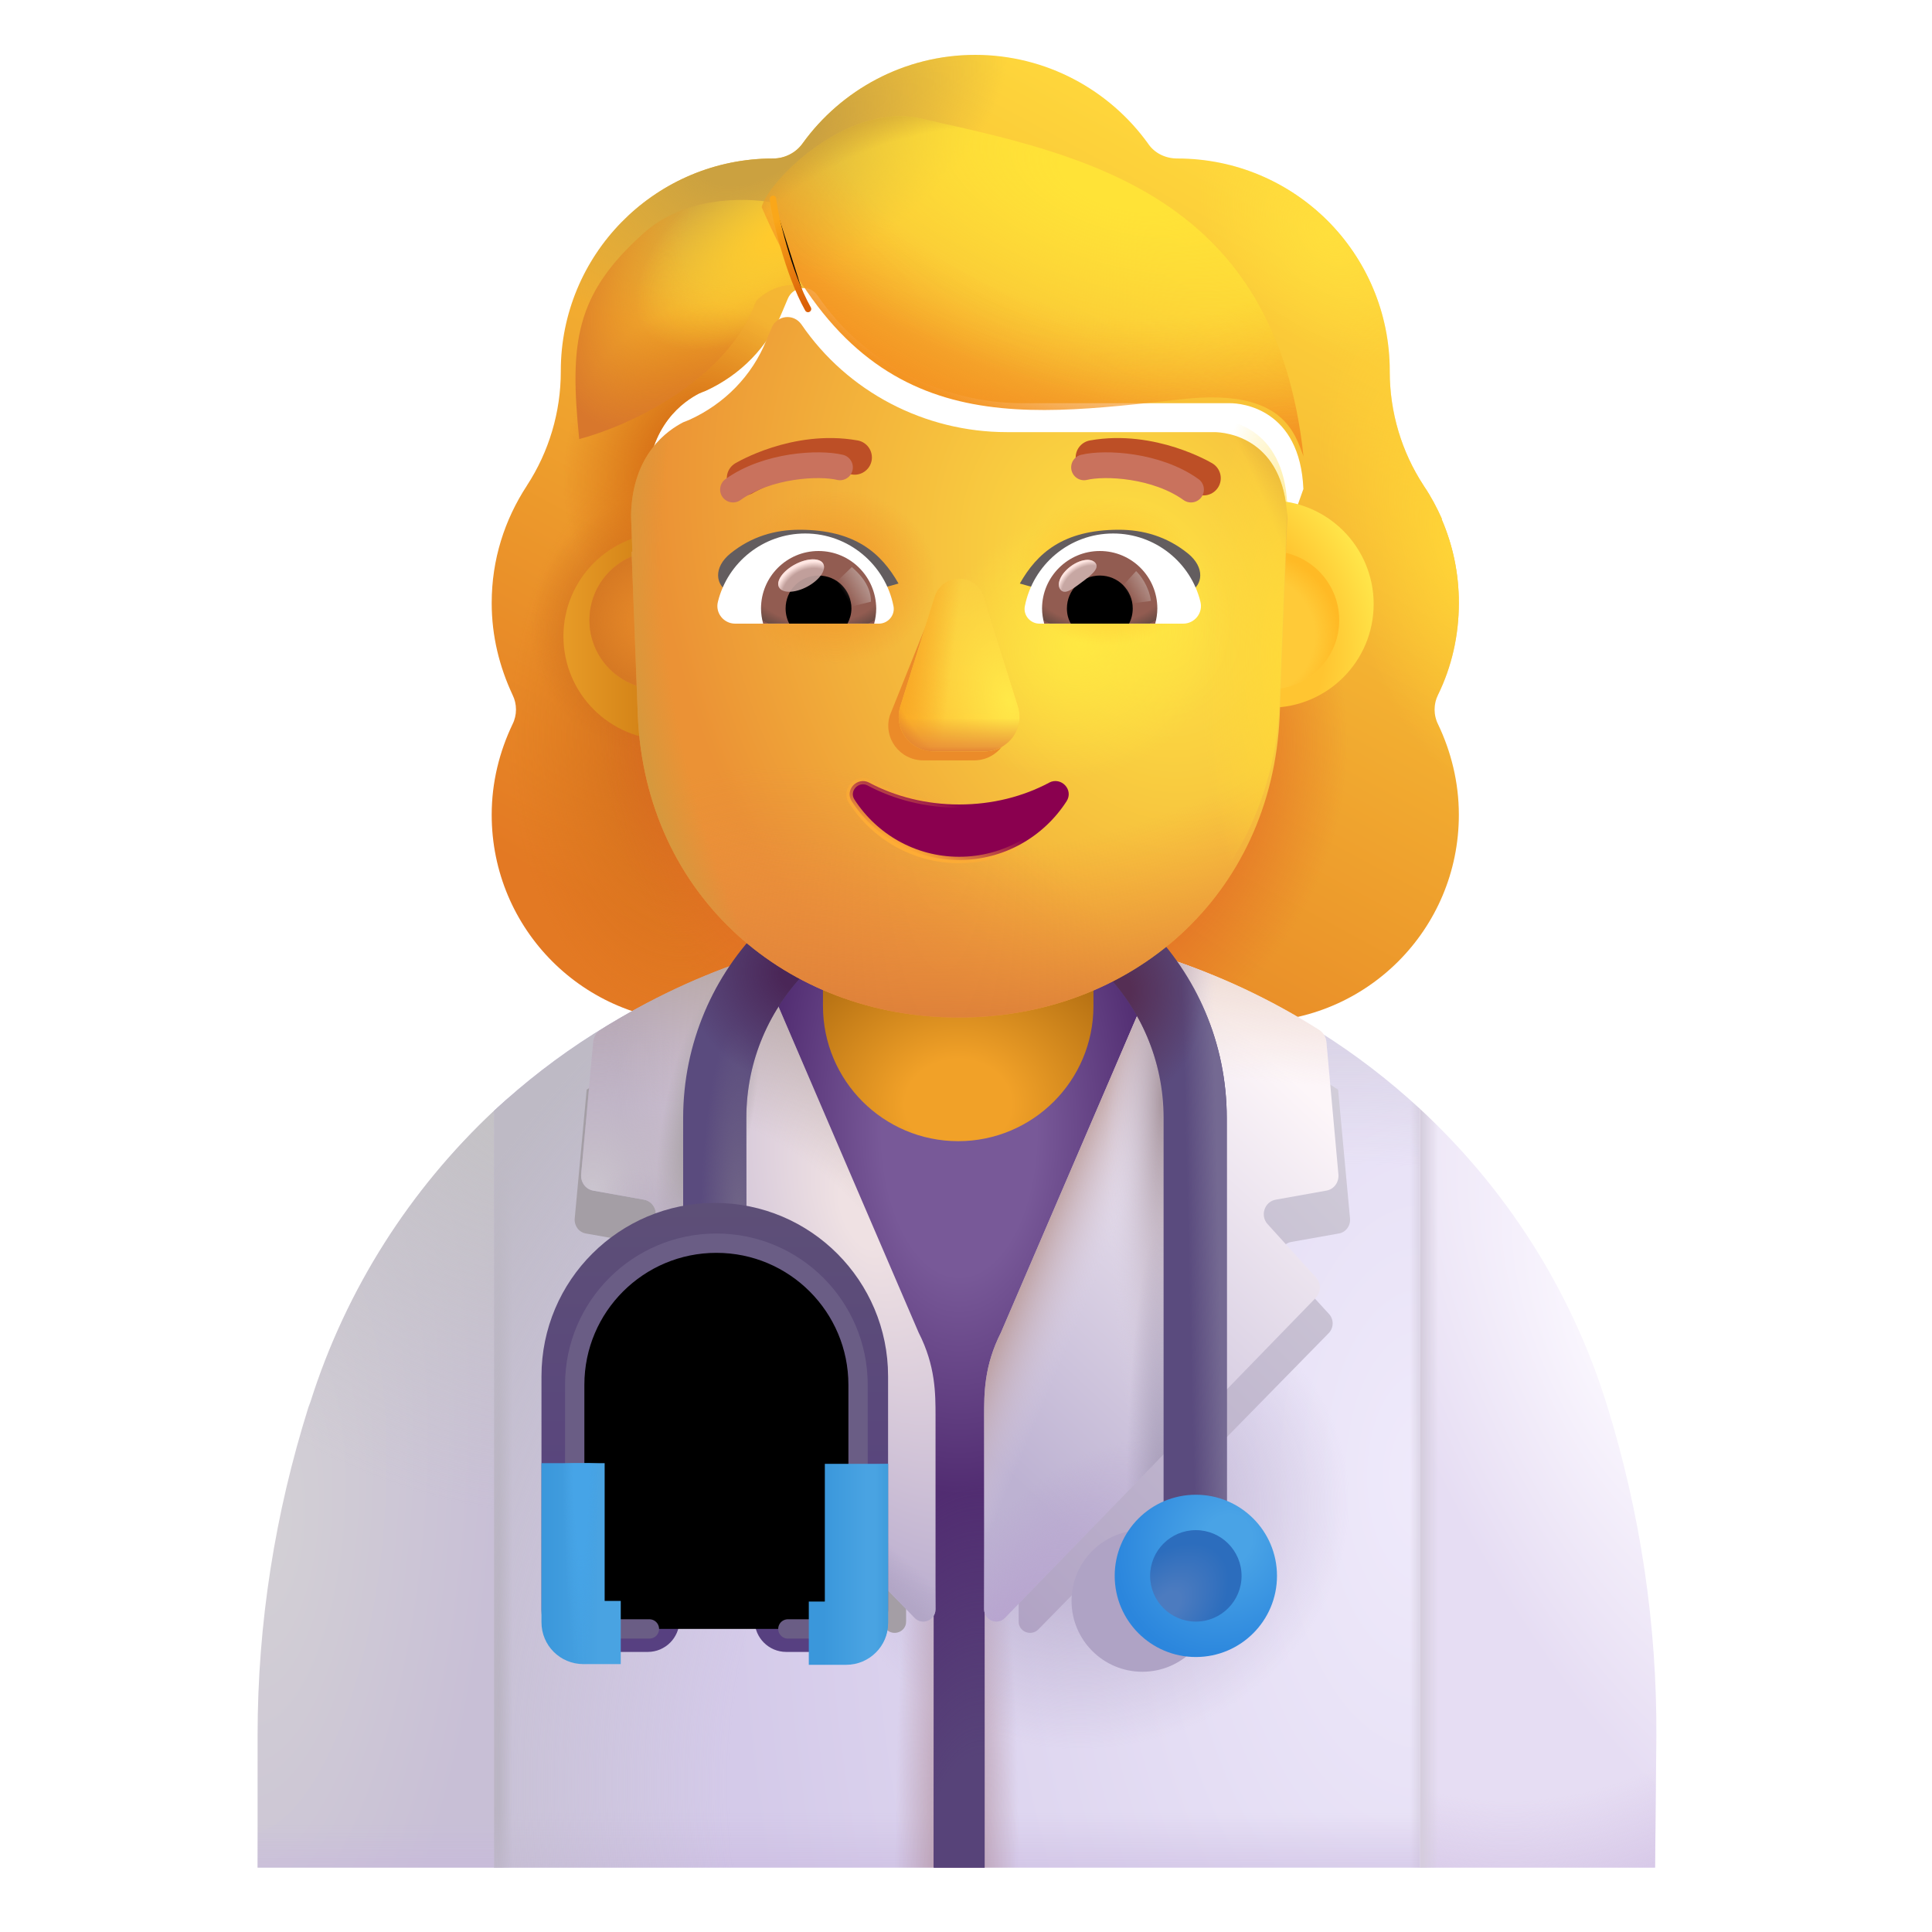 <svg viewBox="1 1 30 30" xmlns="http://www.w3.org/2000/svg">
<g filter="url(#filter0_i_3987_24142)">
<path fill-rule="evenodd" clip-rule="evenodd" d="M23.079 12.04C23.292 11.605 23.403 11.119 23.403 10.613C23.403 10.146 23.307 9.707 23.134 9.308H23.14C23.059 9.127 22.969 8.956 22.859 8.795L22.857 8.791C22.512 8.265 22.33 7.648 22.33 7.02V7.01C22.33 5.189 20.853 3.711 19.031 3.711C18.849 3.711 18.677 3.63 18.576 3.478C17.979 2.649 16.997 2.102 15.894 2.102C14.791 2.102 13.809 2.649 13.212 3.478C13.111 3.62 12.939 3.711 12.757 3.711C12.728 3.711 12.7 3.712 12.672 3.712C10.889 3.757 9.458 5.217 9.458 7.01V7.02C9.458 7.648 9.275 8.265 8.931 8.791L8.929 8.795C8.586 9.321 8.385 9.937 8.385 10.613C8.385 11.129 8.506 11.605 8.709 12.04C8.78 12.182 8.78 12.354 8.709 12.495C8.506 12.92 8.385 13.396 8.385 13.902C8.385 15.683 9.822 17.12 11.603 17.12H20.185C21.966 17.12 23.403 15.683 23.403 13.902C23.403 13.396 23.282 12.92 23.079 12.495C23.008 12.354 23.008 12.182 23.079 12.04ZM10.819 9.368H10.807L12.005 11.723C12.129 14.526 13.222 11.723 15.894 11.723C18.565 11.723 19.73 14.842 19.854 12.04L20.989 8.843C20.936 7.598 20.034 7.511 19.854 7.511H16.634C15.362 7.511 14.162 6.888 13.444 5.837C13.321 5.664 13.065 5.694 12.983 5.888L12.901 6.082C12.675 6.643 12.244 7.072 11.711 7.317C11.696 7.322 11.678 7.329 11.66 7.337C11.642 7.345 11.624 7.352 11.609 7.358C11.373 7.48 10.819 7.847 10.799 8.796L10.809 9.102L10.819 9.368Z" fill="url(#paint0_linear_3987_24142)"/>
<path fill-rule="evenodd" clip-rule="evenodd" d="M23.079 12.04C23.292 11.605 23.403 11.119 23.403 10.613C23.403 10.146 23.307 9.707 23.134 9.308H23.14C23.059 9.127 22.969 8.956 22.859 8.795L22.857 8.791C22.512 8.265 22.33 7.648 22.33 7.02V7.01C22.33 5.189 20.853 3.711 19.031 3.711C18.849 3.711 18.677 3.63 18.576 3.478C17.979 2.649 16.997 2.102 15.894 2.102C14.791 2.102 13.809 2.649 13.212 3.478C13.111 3.62 12.939 3.711 12.757 3.711C12.728 3.711 12.7 3.712 12.672 3.712C10.889 3.757 9.458 5.217 9.458 7.01V7.02C9.458 7.648 9.275 8.265 8.931 8.791L8.929 8.795C8.586 9.321 8.385 9.937 8.385 10.613C8.385 11.129 8.506 11.605 8.709 12.04C8.78 12.182 8.78 12.354 8.709 12.495C8.506 12.92 8.385 13.396 8.385 13.902C8.385 15.683 9.822 17.12 11.603 17.12H20.185C21.966 17.12 23.403 15.683 23.403 13.902C23.403 13.396 23.282 12.92 23.079 12.495C23.008 12.354 23.008 12.182 23.079 12.04ZM10.819 9.368H10.807L12.005 11.723C12.129 14.526 13.222 11.723 15.894 11.723C18.565 11.723 19.73 14.842 19.854 12.04L20.989 8.843C20.936 7.598 20.034 7.511 19.854 7.511H16.634C15.362 7.511 14.162 6.888 13.444 5.837C13.321 5.664 13.065 5.694 12.983 5.888L12.901 6.082C12.675 6.643 12.244 7.072 11.711 7.317C11.696 7.322 11.678 7.329 11.66 7.337C11.642 7.345 11.624 7.352 11.609 7.358C11.373 7.48 10.819 7.847 10.799 8.796L10.809 9.102L10.819 9.368Z" fill="url(#paint1_radial_3987_24142)"/>
<path fill-rule="evenodd" clip-rule="evenodd" d="M23.079 12.04C23.292 11.605 23.403 11.119 23.403 10.613C23.403 10.146 23.307 9.707 23.134 9.308H23.14C23.059 9.127 22.969 8.956 22.859 8.795L22.857 8.791C22.512 8.265 22.33 7.648 22.33 7.02V7.01C22.33 5.189 20.853 3.711 19.031 3.711C18.849 3.711 18.677 3.63 18.576 3.478C17.979 2.649 16.997 2.102 15.894 2.102C14.791 2.102 13.809 2.649 13.212 3.478C13.111 3.62 12.939 3.711 12.757 3.711C12.728 3.711 12.7 3.712 12.672 3.712C10.889 3.757 9.458 5.217 9.458 7.01V7.02C9.458 7.648 9.275 8.265 8.931 8.791L8.929 8.795C8.586 9.321 8.385 9.937 8.385 10.613C8.385 11.129 8.506 11.605 8.709 12.04C8.78 12.182 8.78 12.354 8.709 12.495C8.506 12.92 8.385 13.396 8.385 13.902C8.385 15.683 9.822 17.12 11.603 17.12H20.185C21.966 17.12 23.403 15.683 23.403 13.902C23.403 13.396 23.282 12.92 23.079 12.495C23.008 12.354 23.008 12.182 23.079 12.04ZM10.819 9.368H10.807L12.005 11.723C12.129 14.526 13.222 11.723 15.894 11.723C18.565 11.723 19.73 14.842 19.854 12.04L20.989 8.843C20.936 7.598 20.034 7.511 19.854 7.511H16.634C15.362 7.511 14.162 6.888 13.444 5.837C13.321 5.664 13.065 5.694 12.983 5.888L12.901 6.082C12.675 6.643 12.244 7.072 11.711 7.317C11.696 7.322 11.678 7.329 11.66 7.337C11.642 7.345 11.624 7.352 11.609 7.358C11.373 7.48 10.819 7.847 10.799 8.796L10.809 9.102L10.819 9.368Z" fill="url(#paint2_radial_3987_24142)"/>
<path fill-rule="evenodd" clip-rule="evenodd" d="M23.079 12.04C23.292 11.605 23.403 11.119 23.403 10.613C23.403 10.146 23.307 9.707 23.134 9.308H23.14C23.059 9.127 22.969 8.956 22.859 8.795L22.857 8.791C22.512 8.265 22.33 7.648 22.33 7.02V7.01C22.33 5.189 20.853 3.711 19.031 3.711C18.849 3.711 18.677 3.63 18.576 3.478C17.979 2.649 16.997 2.102 15.894 2.102C14.791 2.102 13.809 2.649 13.212 3.478C13.111 3.62 12.939 3.711 12.757 3.711C12.728 3.711 12.7 3.712 12.672 3.712C10.889 3.757 9.458 5.217 9.458 7.01V7.02C9.458 7.648 9.275 8.265 8.931 8.791L8.929 8.795C8.586 9.321 8.385 9.937 8.385 10.613C8.385 11.129 8.506 11.605 8.709 12.04C8.78 12.182 8.78 12.354 8.709 12.495C8.506 12.92 8.385 13.396 8.385 13.902C8.385 15.683 9.822 17.12 11.603 17.12H20.185C21.966 17.12 23.403 15.683 23.403 13.902C23.403 13.396 23.282 12.92 23.079 12.495C23.008 12.354 23.008 12.182 23.079 12.04ZM10.819 9.368H10.807L12.005 11.723C12.129 14.526 13.222 11.723 15.894 11.723C18.565 11.723 19.73 14.842 19.854 12.04L20.989 8.843C20.936 7.598 20.034 7.511 19.854 7.511H16.634C15.362 7.511 14.162 6.888 13.444 5.837C13.321 5.664 13.065 5.694 12.983 5.888L12.901 6.082C12.675 6.643 12.244 7.072 11.711 7.317C11.696 7.322 11.678 7.329 11.66 7.337C11.642 7.345 11.624 7.352 11.609 7.358C11.373 7.48 10.819 7.847 10.799 8.796L10.809 9.102L10.819 9.368Z" fill="url(#paint3_radial_3987_24142)"/>
<path fill-rule="evenodd" clip-rule="evenodd" d="M23.079 12.04C23.292 11.605 23.403 11.119 23.403 10.613C23.403 10.146 23.307 9.707 23.134 9.308H23.14C23.059 9.127 22.969 8.956 22.859 8.795L22.857 8.791C22.512 8.265 22.33 7.648 22.33 7.02V7.01C22.33 5.189 20.853 3.711 19.031 3.711C18.849 3.711 18.677 3.63 18.576 3.478C17.979 2.649 16.997 2.102 15.894 2.102C14.791 2.102 13.809 2.649 13.212 3.478C13.111 3.62 12.939 3.711 12.757 3.711C12.728 3.711 12.7 3.712 12.672 3.712C10.889 3.757 9.458 5.217 9.458 7.01V7.02C9.458 7.648 9.275 8.265 8.931 8.791L8.929 8.795C8.586 9.321 8.385 9.937 8.385 10.613C8.385 11.129 8.506 11.605 8.709 12.04C8.78 12.182 8.78 12.354 8.709 12.495C8.506 12.92 8.385 13.396 8.385 13.902C8.385 15.683 9.822 17.12 11.603 17.12H20.185C21.966 17.12 23.403 15.683 23.403 13.902C23.403 13.396 23.282 12.92 23.079 12.495C23.008 12.354 23.008 12.182 23.079 12.04ZM10.819 9.368H10.807L12.005 11.723C12.129 14.526 13.222 11.723 15.894 11.723C18.565 11.723 19.73 14.842 19.854 12.04L20.989 8.843C20.936 7.598 20.034 7.511 19.854 7.511H16.634C15.362 7.511 14.162 6.888 13.444 5.837C13.321 5.664 13.065 5.694 12.983 5.888L12.901 6.082C12.675 6.643 12.244 7.072 11.711 7.317C11.696 7.322 11.678 7.329 11.66 7.337C11.642 7.345 11.624 7.352 11.609 7.358C11.373 7.48 10.819 7.847 10.799 8.796L10.809 9.102L10.819 9.368Z" fill="url(#paint4_radial_3987_24142)"/>
<path fill-rule="evenodd" clip-rule="evenodd" d="M23.079 12.04C23.292 11.605 23.403 11.119 23.403 10.613C23.403 10.146 23.307 9.707 23.134 9.308H23.14C23.059 9.127 22.969 8.956 22.859 8.795L22.857 8.791C22.512 8.265 22.33 7.648 22.33 7.02V7.01C22.33 5.189 20.853 3.711 19.031 3.711C18.849 3.711 18.677 3.63 18.576 3.478C17.979 2.649 16.997 2.102 15.894 2.102C14.791 2.102 13.809 2.649 13.212 3.478C13.111 3.62 12.939 3.711 12.757 3.711C12.728 3.711 12.7 3.712 12.672 3.712C10.889 3.757 9.458 5.217 9.458 7.01V7.02C9.458 7.648 9.275 8.265 8.931 8.791L8.929 8.795C8.586 9.321 8.385 9.937 8.385 10.613C8.385 11.129 8.506 11.605 8.709 12.04C8.78 12.182 8.78 12.354 8.709 12.495C8.506 12.92 8.385 13.396 8.385 13.902C8.385 15.683 9.822 17.12 11.603 17.12H20.185C21.966 17.12 23.403 15.683 23.403 13.902C23.403 13.396 23.282 12.92 23.079 12.495C23.008 12.354 23.008 12.182 23.079 12.04ZM10.819 9.368H10.807L12.005 11.723C12.129 14.526 13.222 11.723 15.894 11.723C18.565 11.723 19.73 14.842 19.854 12.04L20.989 8.843C20.936 7.598 20.034 7.511 19.854 7.511H16.634C15.362 7.511 14.162 6.888 13.444 5.837C13.321 5.664 13.065 5.694 12.983 5.888L12.901 6.082C12.675 6.643 12.244 7.072 11.711 7.317C11.696 7.322 11.678 7.329 11.66 7.337C11.642 7.345 11.624 7.352 11.609 7.358C11.373 7.48 10.819 7.847 10.799 8.796L10.809 9.102L10.819 9.368Z" fill="url(#paint5_radial_3987_24142)"/>
<path fill-rule="evenodd" clip-rule="evenodd" d="M23.079 12.04C23.292 11.605 23.403 11.119 23.403 10.613C23.403 10.146 23.307 9.707 23.134 9.308H23.14C23.059 9.127 22.969 8.956 22.859 8.795L22.857 8.791C22.512 8.265 22.33 7.648 22.33 7.02V7.01C22.33 5.189 20.853 3.711 19.031 3.711C18.849 3.711 18.677 3.63 18.576 3.478C17.979 2.649 16.997 2.102 15.894 2.102C14.791 2.102 13.809 2.649 13.212 3.478C13.111 3.62 12.939 3.711 12.757 3.711C12.728 3.711 12.7 3.712 12.672 3.712C10.889 3.757 9.458 5.217 9.458 7.01V7.02C9.458 7.648 9.275 8.265 8.931 8.791L8.929 8.795C8.586 9.321 8.385 9.937 8.385 10.613C8.385 11.129 8.506 11.605 8.709 12.04C8.78 12.182 8.78 12.354 8.709 12.495C8.506 12.92 8.385 13.396 8.385 13.902C8.385 15.683 9.822 17.12 11.603 17.12H20.185C21.966 17.12 23.403 15.683 23.403 13.902C23.403 13.396 23.282 12.92 23.079 12.495C23.008 12.354 23.008 12.182 23.079 12.04ZM10.819 9.368H10.807L12.005 11.723C12.129 14.526 13.222 11.723 15.894 11.723C18.565 11.723 19.73 14.842 19.854 12.04L20.989 8.843C20.936 7.598 20.034 7.511 19.854 7.511H16.634C15.362 7.511 14.162 6.888 13.444 5.837C13.321 5.664 13.065 5.694 12.983 5.888L12.901 6.082C12.675 6.643 12.244 7.072 11.711 7.317C11.696 7.322 11.678 7.329 11.66 7.337C11.642 7.345 11.624 7.352 11.609 7.358C11.373 7.48 10.819 7.847 10.799 8.796L10.809 9.102L10.819 9.368Z" fill="url(#paint6_radial_3987_24142)"/>
<path fill-rule="evenodd" clip-rule="evenodd" d="M23.079 12.04C23.292 11.605 23.403 11.119 23.403 10.613C23.403 10.146 23.307 9.707 23.134 9.308H23.14C23.059 9.127 22.969 8.956 22.859 8.795L22.857 8.791C22.512 8.265 22.33 7.648 22.33 7.02V7.01C22.33 5.189 20.853 3.711 19.031 3.711C18.849 3.711 18.677 3.63 18.576 3.478C17.979 2.649 16.997 2.102 15.894 2.102C14.791 2.102 13.809 2.649 13.212 3.478C13.111 3.62 12.939 3.711 12.757 3.711C12.728 3.711 12.7 3.712 12.672 3.712C10.889 3.757 9.458 5.217 9.458 7.01V7.02C9.458 7.648 9.275 8.265 8.931 8.791L8.929 8.795C8.586 9.321 8.385 9.937 8.385 10.613C8.385 11.129 8.506 11.605 8.709 12.04C8.78 12.182 8.78 12.354 8.709 12.495C8.506 12.92 8.385 13.396 8.385 13.902C8.385 15.683 9.822 17.12 11.603 17.12H20.185C21.966 17.12 23.403 15.683 23.403 13.902C23.403 13.396 23.282 12.92 23.079 12.495C23.008 12.354 23.008 12.182 23.079 12.04ZM10.819 9.368H10.807L12.005 11.723C12.129 14.526 13.222 11.723 15.894 11.723C18.565 11.723 19.73 14.842 19.854 12.04L20.989 8.843C20.936 7.598 20.034 7.511 19.854 7.511H16.634C15.362 7.511 14.162 6.888 13.444 5.837C13.321 5.664 13.065 5.694 12.983 5.888L12.901 6.082C12.675 6.643 12.244 7.072 11.711 7.317C11.696 7.322 11.678 7.329 11.66 7.337C11.642 7.345 11.624 7.352 11.609 7.358C11.373 7.48 10.819 7.847 10.799 8.796L10.809 9.102L10.819 9.368Z" fill="url(#paint7_radial_3987_24142)"/>
</g>
<path d="M15.88 15.41C13.14 15.41 10.58 16.47 8.67 18.25V30H23.05V18.22C21.14 16.45 18.6 15.41 15.88 15.41Z" fill="url(#paint8_radial_3987_24142)"/>
<path d="M15.88 15.41C13.14 15.41 10.58 16.47 8.67 18.25V30H23.05V18.22C21.14 16.45 18.6 15.41 15.88 15.41Z" fill="url(#paint9_linear_3987_24142)"/>
<path d="M15.88 15.41C13.14 15.41 10.58 16.47 8.67 18.25V30H23.05V18.22C21.14 16.45 18.6 15.41 15.88 15.41Z" fill="url(#paint10_linear_3987_24142)"/>
<path d="M15.88 15.41C13.14 15.41 10.58 16.47 8.67 18.25V30H23.05V18.22C21.14 16.45 18.6 15.41 15.88 15.41Z" fill="url(#paint11_linear_3987_24142)"/>
<path d="M15.88 15.41C13.14 15.41 10.58 16.47 8.67 18.25V30H23.05V18.22C21.14 16.45 18.6 15.41 15.88 15.41Z" fill="url(#paint12_radial_3987_24142)"/>
<path d="M15.88 15.41C13.14 15.41 10.58 16.47 8.67 18.25V30H23.05V18.22C21.14 16.45 18.6 15.41 15.88 15.41Z" fill="url(#paint13_radial_3987_24142)"/>
<path d="M15.88 15.41C13.14 15.41 10.58 16.47 8.67 18.25V30H23.05V18.22C21.14 16.45 18.6 15.41 15.88 15.41Z" fill="url(#paint14_radial_3987_24142)"/>
<path d="M16.249 15.41C16.499 15.42 16.759 15.44 17.019 15.46C16.759 15.44 16.509 15.42 16.249 15.41Z" fill="url(#paint15_linear_3987_24142)"/>
<path d="M15.919 15.41C15.909 15.41 15.899 15.41 15.879 15.41C15.979 15.41 16.069 15.41 16.169 15.42C16.089 15.41 15.999 15.41 15.919 15.41Z" fill="url(#paint16_linear_3987_24142)"/>
<path d="M5.82 22.77L5.79 22.85C5.27 24.5 5 26.21 5 27.94V30H8.67V18.25C7.38 19.46 6.38 21 5.82 22.77Z" fill="url(#paint17_radial_3987_24142)"/>
<path d="M5.82 22.77L5.79 22.85C5.27 24.5 5 26.21 5 27.94V30H8.67V18.25C7.38 19.46 6.38 21 5.82 22.77Z" fill="url(#paint18_radial_3987_24142)"/>
<path d="M5.82 22.77L5.79 22.85C5.27 24.5 5 26.21 5 27.94V30H8.67V18.25C7.38 19.46 6.38 21 5.82 22.77Z" fill="url(#paint19_linear_3987_24142)"/>
<path d="M26.72 27.97C26.73 26.22 26.47 24.48 25.95 22.81C25.39 21.01 24.37 19.44 23.05 18.22V30H26.7L26.72 27.97Z" fill="url(#paint20_radial_3987_24142)"/>
<path d="M26.72 27.97C26.73 26.22 26.47 24.48 25.95 22.81C25.39 21.01 24.37 19.44 23.05 18.22V30H26.7L26.72 27.97Z" fill="url(#paint21_radial_3987_24142)"/>
<path d="M26.72 27.97C26.73 26.22 26.47 24.48 25.95 22.81C25.39 21.01 24.37 19.44 23.05 18.22V30H26.7L26.72 27.97Z" fill="url(#paint22_linear_3987_24142)"/>
<path d="M16.387 22.514C16.387 22.474 16.377 22.311 16.387 22.271L19.049 15.98C19.059 15.95 19.079 15.92 19.089 15.9C18.079 15.58 17.009 15.41 15.909 15.41C14.799 15.41 13.719 15.59 12.699 15.91C12.709 15.93 12.729 15.96 12.739 15.98L15.379 22.342C15.389 22.372 15.434 22.391 15.434 22.431L15.489 26.03H15.499V30H16.289V26.03L16.367 22.615L16.387 22.514Z" fill="url(#paint23_radial_3987_24142)"/>
<path d="M16.387 22.514C16.387 22.474 16.377 22.311 16.387 22.271L19.049 15.98C19.059 15.95 19.079 15.92 19.089 15.9C18.079 15.58 17.009 15.41 15.909 15.41C14.799 15.41 13.719 15.59 12.699 15.91C12.709 15.93 12.729 15.96 12.739 15.98L15.379 22.342C15.389 22.372 15.434 22.391 15.434 22.431L15.489 26.03H15.499V30H16.289V26.03L16.367 22.615L16.387 22.514Z" fill="url(#paint24_radial_3987_24142)"/>
<path d="M16.249 15.41C16.499 15.42 16.759 15.44 17.019 15.46C16.759 15.44 16.509 15.42 16.249 15.41Z" fill="url(#paint25_linear_3987_24142)"/>
<path d="M15.919 15.41C15.909 15.41 15.899 15.41 15.879 15.41C15.979 15.41 16.069 15.41 16.169 15.42C16.089 15.41 15.999 15.41 15.919 15.41Z" fill="url(#paint26_linear_3987_24142)"/>
<g filter="url(#filter1_f_3987_24142)">
<path d="M10.1 20.154L10.833 20.284C11 20.312 11.065 20.516 10.953 20.636L10.249 21.406C10.175 21.489 10.175 21.619 10.258 21.703L14.764 26.302C14.875 26.413 15.07 26.339 15.07 26.181V22.852C15.07 22.815 15.061 22.788 15.052 22.75L12.511 16.863C12.502 16.835 12.493 16.816 12.474 16.798C11.63 17.067 10.833 17.447 10.11 17.92L9.924 19.922C9.915 20.034 9.989 20.136 10.1 20.154Z" fill="#A49EA5"/>
</g>
<g filter="url(#filter2_f_3987_24142)">
<path d="M21.787 20.154L21.055 20.284C20.888 20.312 20.823 20.516 20.934 20.636L21.639 21.406C21.713 21.489 21.713 21.619 21.63 21.703L17.123 26.302C17.012 26.413 16.818 26.339 16.818 26.181V22.852C16.818 22.815 16.827 22.788 16.836 22.75L19.377 16.863C19.386 16.835 19.395 16.816 19.414 16.798C20.257 17.067 21.055 17.447 21.778 17.92L21.963 19.922C21.973 20.034 21.898 20.136 21.787 20.154Z" fill="url(#paint27_linear_3987_24142)"/>
</g>
<path d="M16.543 21.691C16.281 22.207 16.281 22.633 16.281 22.997V25.988C16.281 26.158 16.489 26.248 16.608 26.118L21.426 21.158C21.515 21.068 21.515 20.928 21.436 20.838L20.683 20.008C20.564 19.878 20.633 19.658 20.812 19.628L21.595 19.488C21.714 19.468 21.793 19.358 21.783 19.238L21.596 17.179C21.589 17.102 21.547 17.033 21.483 16.992C20.729 16.514 19.92 16.135 19.057 15.858C19.037 15.888 19.027 15.908 19.017 15.938L16.543 21.691Z" fill="url(#paint28_linear_3987_24142)"/>
<path d="M16.543 21.691C16.281 22.207 16.281 22.633 16.281 22.997V25.988C16.281 26.158 16.489 26.248 16.608 26.118L21.426 21.158C21.515 21.068 21.515 20.928 21.436 20.838L20.683 20.008C20.564 19.878 20.633 19.658 20.812 19.628L21.595 19.488C21.714 19.468 21.793 19.358 21.783 19.238L21.596 17.179C21.589 17.102 21.547 17.033 21.483 16.992C20.729 16.514 19.92 16.135 19.057 15.858C19.037 15.888 19.027 15.908 19.017 15.938L16.543 21.691Z" fill="url(#paint29_linear_3987_24142)"/>
<path d="M16.543 21.691C16.281 22.207 16.281 22.633 16.281 22.997V25.988C16.281 26.158 16.489 26.248 16.608 26.118L21.426 21.158C21.515 21.068 21.515 20.928 21.436 20.838L20.683 20.008C20.564 19.878 20.633 19.658 20.812 19.628L21.595 19.488C21.714 19.468 21.793 19.358 21.783 19.238L21.596 17.179C21.589 17.102 21.547 17.033 21.483 16.992C20.729 16.514 19.92 16.135 19.057 15.858C19.037 15.888 19.027 15.908 19.017 15.938L16.543 21.691Z" fill="url(#paint30_linear_3987_24142)"/>
<path d="M16.543 21.691C16.281 22.207 16.281 22.633 16.281 22.997V25.988C16.281 26.158 16.489 26.248 16.608 26.118L21.426 21.158C21.515 21.068 21.515 20.928 21.436 20.838L20.683 20.008C20.564 19.878 20.633 19.658 20.812 19.628L21.595 19.488C21.714 19.468 21.793 19.358 21.783 19.238L21.596 17.179C21.589 17.102 21.547 17.033 21.483 16.992C20.729 16.514 19.92 16.135 19.057 15.858C19.037 15.888 19.027 15.908 19.017 15.938L16.543 21.691Z" fill="url(#paint31_radial_3987_24142)"/>
<path d="M16.543 21.691C16.281 22.207 16.281 22.633 16.281 22.997V25.988C16.281 26.158 16.489 26.248 16.608 26.118L21.426 21.158C21.515 21.068 21.515 20.928 21.436 20.838L20.683 20.008C20.564 19.878 20.633 19.658 20.812 19.628L21.595 19.488C21.714 19.468 21.793 19.358 21.783 19.238L21.596 17.179C21.589 17.102 21.547 17.033 21.483 16.992C20.729 16.514 19.92 16.135 19.057 15.858C19.037 15.888 19.027 15.908 19.017 15.938L16.543 21.691Z" fill="url(#paint32_radial_3987_24142)"/>
<path d="M16.543 21.691C16.281 22.207 16.281 22.633 16.281 22.997V25.988C16.281 26.158 16.489 26.248 16.608 26.118L21.426 21.158C21.515 21.068 21.515 20.928 21.436 20.838L20.683 20.008C20.564 19.878 20.633 19.658 20.812 19.628L21.595 19.488C21.714 19.468 21.793 19.358 21.783 19.238L21.596 17.179C21.589 17.102 21.547 17.033 21.483 16.992C20.729 16.514 19.92 16.135 19.057 15.858C19.037 15.888 19.027 15.908 19.017 15.938L16.543 21.691Z" fill="url(#paint33_radial_3987_24142)"/>
<path d="M15.264 21.691C15.527 22.207 15.527 22.633 15.527 22.997V25.988C15.527 26.158 15.318 26.248 15.199 26.118L10.381 21.158C10.292 21.068 10.292 20.928 10.371 20.838L11.125 20.008C11.244 19.878 11.175 19.658 10.996 19.628L10.213 19.488C10.094 19.468 10.015 19.358 10.024 19.238L10.212 17.179C10.219 17.102 10.26 17.033 10.325 16.992C11.079 16.514 11.888 16.135 12.751 15.858C12.771 15.888 12.78 15.908 12.79 15.938L15.264 21.691Z" fill="url(#paint34_radial_3987_24142)"/>
<path d="M15.264 21.691C15.527 22.207 15.527 22.633 15.527 22.997V25.988C15.527 26.158 15.318 26.248 15.199 26.118L10.381 21.158C10.292 21.068 10.292 20.928 10.371 20.838L11.125 20.008C11.244 19.878 11.175 19.658 10.996 19.628L10.213 19.488C10.094 19.468 10.015 19.358 10.024 19.238L10.212 17.179C10.219 17.102 10.26 17.033 10.325 16.992C11.079 16.514 11.888 16.135 12.751 15.858C12.771 15.888 12.78 15.908 12.79 15.938L15.264 21.691Z" fill="url(#paint35_radial_3987_24142)"/>
<path d="M15.264 21.691C15.527 22.207 15.527 22.633 15.527 22.997V25.988C15.527 26.158 15.318 26.248 15.199 26.118L10.381 21.158C10.292 21.068 10.292 20.928 10.371 20.838L11.125 20.008C11.244 19.878 11.175 19.658 10.996 19.628L10.213 19.488C10.094 19.468 10.015 19.358 10.024 19.238L10.212 17.179C10.219 17.102 10.26 17.033 10.325 16.992C11.079 16.514 11.888 16.135 12.751 15.858C12.771 15.888 12.78 15.908 12.79 15.938L15.264 21.691Z" fill="url(#paint36_linear_3987_24142)"/>
<path d="M15.264 21.691C15.527 22.207 15.527 22.633 15.527 22.997V25.988C15.527 26.158 15.318 26.248 15.199 26.118L10.381 21.158C10.292 21.068 10.292 20.928 10.371 20.838L11.125 20.008C11.244 19.878 11.175 19.658 10.996 19.628L10.213 19.488C10.094 19.468 10.015 19.358 10.024 19.238L10.212 17.179C10.219 17.102 10.26 17.033 10.325 16.992C11.079 16.514 11.888 16.135 12.751 15.858C12.771 15.888 12.78 15.908 12.79 15.938L15.264 21.691Z" fill="url(#paint37_radial_3987_24142)"/>
<path d="M15.264 21.691C15.527 22.207 15.527 22.633 15.527 22.997V25.988C15.527 26.158 15.318 26.248 15.199 26.118L10.381 21.158C10.292 21.068 10.292 20.928 10.371 20.838L11.125 20.008C11.244 19.878 11.175 19.658 10.996 19.628L10.213 19.488C10.094 19.468 10.015 19.358 10.024 19.238L10.212 17.179C10.219 17.102 10.26 17.033 10.325 16.992C11.079 16.514 11.888 16.135 12.751 15.858C12.771 15.888 12.78 15.908 12.79 15.938L15.264 21.691Z" fill="url(#paint38_radial_3987_24142)"/>
<path d="M15.264 21.691C15.527 22.207 15.527 22.633 15.527 22.997V25.988C15.527 26.158 15.318 26.248 15.199 26.118L10.381 21.158C10.292 21.068 10.292 20.928 10.371 20.838L11.125 20.008C11.244 19.878 11.175 19.658 10.996 19.628L10.213 19.488C10.094 19.468 10.015 19.358 10.024 19.238L10.212 17.179C10.219 17.102 10.26 17.033 10.325 16.992C11.079 16.514 11.888 16.135 12.751 15.858C12.771 15.888 12.78 15.908 12.79 15.938L15.264 21.691Z" fill="url(#paint39_radial_3987_24142)"/>
<path d="M15.879 18.72C14.719 18.72 13.779 17.78 13.779 16.62V15.24H17.979V16.62C17.979 17.78 17.039 18.72 15.879 18.72Z" fill="url(#paint40_radial_3987_24142)"/>
<path fill-rule="evenodd" clip-rule="evenodd" d="M15.829 15.12C14.04 15.12 12.589 16.571 12.589 18.36V20.51H11.608V18.36C11.608 16.029 13.498 14.139 15.829 14.139C18.16 14.139 20.049 16.029 20.049 18.36V25.48H19.068V18.36C19.068 16.571 17.618 15.12 15.829 15.12Z" fill="#5A4B7E"/>
<path fill-rule="evenodd" clip-rule="evenodd" d="M15.829 15.12C14.04 15.12 12.589 16.571 12.589 18.36V20.51H11.608V18.36C11.608 16.029 13.498 14.139 15.829 14.139C18.16 14.139 20.049 16.029 20.049 18.36V25.48H19.068V18.36C19.068 16.571 17.618 15.12 15.829 15.12Z" fill="url(#paint41_linear_3987_24142)"/>
<path fill-rule="evenodd" clip-rule="evenodd" d="M15.829 15.12C14.04 15.12 12.589 16.571 12.589 18.36V20.51H11.608V18.36C11.608 16.029 13.498 14.139 15.829 14.139C18.16 14.139 20.049 16.029 20.049 18.36V25.48H19.068V18.36C19.068 16.571 17.618 15.12 15.829 15.12Z" fill="url(#paint42_radial_3987_24142)"/>
<path fill-rule="evenodd" clip-rule="evenodd" d="M15.829 15.12C14.04 15.12 12.589 16.571 12.589 18.36V20.51H11.608V18.36C11.608 16.029 13.498 14.139 15.829 14.139C18.16 14.139 20.049 16.029 20.049 18.36V25.48H19.068V18.36C19.068 16.571 17.618 15.12 15.829 15.12Z" fill="url(#paint43_radial_3987_24142)"/>
<path fill-rule="evenodd" clip-rule="evenodd" d="M15.829 15.12C14.04 15.12 12.589 16.571 12.589 18.36V20.51H11.608V18.36C11.608 16.029 13.498 14.139 15.829 14.139C18.16 14.139 20.049 16.029 20.049 18.36V25.48H19.068V18.36C19.068 16.571 17.618 15.12 15.829 15.12Z" fill="url(#paint44_radial_3987_24142)"/>
<g filter="url(#filter3_f_3987_24142)">
<path d="M18.738 26.959C19.346 26.959 19.838 26.466 19.838 25.859C19.838 25.252 19.346 24.76 18.738 24.76C18.131 24.76 17.639 25.252 17.639 25.859C17.639 26.466 18.131 26.959 18.738 26.959Z" fill="#AFA3C5"/>
</g>
<path d="M19.569 26.73C20.265 26.73 20.829 26.166 20.829 25.47C20.829 24.774 20.265 24.21 19.569 24.21C18.873 24.21 18.309 24.774 18.309 25.47C18.309 26.166 18.873 26.73 19.569 26.73Z" fill="url(#paint45_radial_3987_24142)"/>
<g filter="url(#filter4_i_3987_24142)">
<path d="M19.569 26.18C19.961 26.18 20.279 25.862 20.279 25.47C20.279 25.078 19.961 24.76 19.569 24.76C19.177 24.76 18.859 25.078 18.859 25.47C18.859 25.862 19.177 26.18 19.569 26.18Z" fill="url(#paint46_radial_3987_24142)"/>
</g>
<g filter="url(#filter5_i_3987_24142)">
<path fill-rule="evenodd" clip-rule="evenodd" d="M12.099 20.861C11.158 20.861 10.389 21.622 10.389 22.57V25.869H11.059C11.33 25.869 11.55 26.089 11.55 26.36C11.55 26.631 11.33 26.851 11.059 26.851H10.059C9.698 26.851 9.408 26.561 9.408 26.2V22.57C9.408 21.078 10.619 19.879 12.099 19.879C13.591 19.879 14.79 21.09 14.79 22.57V26.2C14.79 26.561 14.5 26.851 14.139 26.851H13.209C12.938 26.851 12.718 26.631 12.718 26.36C12.718 26.089 12.938 25.869 13.209 25.869H13.808V22.57C13.808 21.63 13.046 20.861 12.099 20.861Z" fill="url(#paint47_linear_3987_24142)"/>
</g>
<g filter="url(#filter6_f_3987_24142)">
<path d="M11.084 26.294H10.084C9.994 26.294 9.924 26.224 9.924 26.134V22.504C9.924 21.284 10.914 20.304 12.124 20.304C13.344 20.304 14.324 21.294 14.324 22.504V26.134C14.324 26.224 14.254 26.294 14.164 26.294H13.234" stroke="#6A5D85" stroke-width="0.3" stroke-miterlimit="10" stroke-linecap="round" stroke-linejoin="round"/>
</g>
<path fill-rule="evenodd" clip-rule="evenodd" d="M9.408 26.19V23.72H10.389V25.859H10.639V26.84H10.059C9.698 26.84 9.408 26.551 9.408 26.19Z" fill="url(#paint48_linear_3987_24142)"/>
<path fill-rule="evenodd" clip-rule="evenodd" d="M9.408 26.19V23.72H10.389V25.859H10.639V26.84H10.059C9.698 26.84 9.408 26.551 9.408 26.19Z" fill="url(#paint49_radial_3987_24142)"/>
<path fill-rule="evenodd" clip-rule="evenodd" d="M14.79 23.73V26.2C14.79 26.561 14.5 26.851 14.139 26.851H13.559V25.869H13.808V23.73H14.79Z" fill="url(#paint50_linear_3987_24142)"/>
<path fill-rule="evenodd" clip-rule="evenodd" d="M14.79 23.73V26.2C14.79 26.561 14.5 26.851 14.139 26.851H13.559V25.869H13.808V23.73H14.79Z" fill="url(#paint51_linear_3987_24142)"/>
<g filter="url(#filter7_i_3987_24142)">
<path d="M11.208 12.239C12.097 12.239 12.817 11.519 12.817 10.63C12.817 9.741 12.097 9.021 11.208 9.021C10.319 9.021 9.599 9.741 9.599 10.63C9.599 11.519 10.319 12.239 11.208 12.239Z" fill="url(#paint52_linear_3987_24142)"/>
</g>
<g filter="url(#filter8_i_3987_24142)">
<path d="M20.721 12.239C21.61 12.239 22.33 11.519 22.33 10.63C22.33 9.741 21.61 9.021 20.721 9.021C19.832 9.021 19.112 9.741 19.112 10.63C19.112 11.519 19.832 12.239 20.721 12.239Z" fill="url(#paint53_radial_3987_24142)"/>
</g>
<g filter="url(#filter9_f_3987_24142)">
<path d="M20.721 11.704C21.314 11.704 21.795 11.223 21.795 10.63C21.795 10.037 21.314 9.556 20.721 9.556C20.128 9.556 19.647 10.037 19.647 10.63C19.647 11.223 20.128 11.704 20.721 11.704Z" fill="#FFCA38"/>
<path d="M20.721 11.704C21.314 11.704 21.795 11.223 21.795 10.63C21.795 10.037 21.314 9.556 20.721 9.556C20.128 9.556 19.647 10.037 19.647 10.63C19.647 11.223 20.128 11.704 20.721 11.704Z" fill="url(#paint54_radial_3987_24142)"/>
</g>
<g filter="url(#filter10_f_3987_24142)">
<path d="M11.228 11.704C11.821 11.704 12.302 11.223 12.302 10.63C12.302 10.037 11.821 9.556 11.228 9.556C10.634 9.556 10.153 10.037 10.153 10.63C10.153 11.223 10.634 11.704 11.228 11.704Z" fill="#E28527"/>
<path d="M11.228 11.704C11.821 11.704 12.302 11.223 12.302 10.63C12.302 10.037 11.821 9.556 11.228 9.556C10.634 9.556 10.153 10.037 10.153 10.63C10.153 11.223 10.634 11.704 11.228 11.704Z" fill="url(#paint55_radial_3987_24142)"/>
</g>
<g filter="url(#filter11_i_3987_24142)">
<path d="M10.807 9.367H10.819L10.809 9.102L10.799 8.796C10.819 7.847 11.373 7.48 11.609 7.357C11.624 7.352 11.642 7.345 11.66 7.337C11.678 7.329 11.696 7.322 11.711 7.316C12.244 7.072 12.675 6.643 12.901 6.082L12.983 5.888C13.065 5.694 13.321 5.664 13.444 5.837C14.162 6.888 15.362 7.51 16.634 7.51H19.854C20.034 7.51 20.936 7.598 20.989 8.843L20.871 11.916C20.747 14.718 18.559 16.6 15.887 16.6C13.216 16.6 11.027 14.718 10.904 11.916L10.807 9.367Z" fill="url(#paint56_radial_3987_24142)"/>
<path d="M10.807 9.367H10.819L10.809 9.102L10.799 8.796C10.819 7.847 11.373 7.48 11.609 7.357C11.624 7.352 11.642 7.345 11.66 7.337C11.678 7.329 11.696 7.322 11.711 7.316C12.244 7.072 12.675 6.643 12.901 6.082L12.983 5.888C13.065 5.694 13.321 5.664 13.444 5.837C14.162 6.888 15.362 7.51 16.634 7.51H19.854C20.034 7.51 20.936 7.598 20.989 8.843L20.871 11.916C20.747 14.718 18.559 16.6 15.887 16.6C13.216 16.6 11.027 14.718 10.904 11.916L10.807 9.367Z" fill="url(#paint57_radial_3987_24142)"/>
<path d="M10.807 9.367H10.819L10.809 9.102L10.799 8.796C10.819 7.847 11.373 7.48 11.609 7.357C11.624 7.352 11.642 7.345 11.66 7.337C11.678 7.329 11.696 7.322 11.711 7.316C12.244 7.072 12.675 6.643 12.901 6.082L12.983 5.888C13.065 5.694 13.321 5.664 13.444 5.837C14.162 6.888 15.362 7.51 16.634 7.51H19.854C20.034 7.51 20.936 7.598 20.989 8.843L20.871 11.916C20.747 14.718 18.559 16.6 15.887 16.6C13.216 16.6 11.027 14.718 10.904 11.916L10.807 9.367Z" fill="url(#paint58_radial_3987_24142)"/>
<path d="M10.807 9.367H10.819L10.809 9.102L10.799 8.796C10.819 7.847 11.373 7.48 11.609 7.357C11.624 7.352 11.642 7.345 11.66 7.337C11.678 7.329 11.696 7.322 11.711 7.316C12.244 7.072 12.675 6.643 12.901 6.082L12.983 5.888C13.065 5.694 13.321 5.664 13.444 5.837C14.162 6.888 15.362 7.51 16.634 7.51H19.854C20.034 7.51 20.936 7.598 20.989 8.843L20.871 11.916C20.747 14.718 18.559 16.6 15.887 16.6C13.216 16.6 11.027 14.718 10.904 11.916L10.807 9.367Z" fill="url(#paint59_radial_3987_24142)"/>
<path d="M10.807 9.367H10.819L10.809 9.102L10.799 8.796C10.819 7.847 11.373 7.48 11.609 7.357C11.624 7.352 11.642 7.345 11.66 7.337C11.678 7.329 11.696 7.322 11.711 7.316C12.244 7.072 12.675 6.643 12.901 6.082L12.983 5.888C13.065 5.694 13.321 5.664 13.444 5.837C14.162 6.888 15.362 7.51 16.634 7.51H19.854C20.034 7.51 20.936 7.598 20.989 8.843L20.871 11.916C20.747 14.718 18.559 16.6 15.887 16.6C13.216 16.6 11.027 14.718 10.904 11.916L10.807 9.367Z" fill="url(#paint60_radial_3987_24142)"/>
<path d="M10.807 9.367H10.819L10.809 9.102L10.799 8.796C10.819 7.847 11.373 7.48 11.609 7.357C11.624 7.352 11.642 7.345 11.66 7.337C11.678 7.329 11.696 7.322 11.711 7.316C12.244 7.072 12.675 6.643 12.901 6.082L12.983 5.888C13.065 5.694 13.321 5.664 13.444 5.837C14.162 6.888 15.362 7.51 16.634 7.51H19.854C20.034 7.51 20.936 7.598 20.989 8.843L20.871 11.916C20.747 14.718 18.559 16.6 15.887 16.6C13.216 16.6 11.027 14.718 10.904 11.916L10.807 9.367Z" fill="url(#paint61_radial_3987_24142)"/>
<path d="M10.807 9.367H10.819L10.809 9.102L10.799 8.796C10.819 7.847 11.373 7.48 11.609 7.357C11.624 7.352 11.642 7.345 11.66 7.337C11.678 7.329 11.696 7.322 11.711 7.316C12.244 7.072 12.675 6.643 12.901 6.082L12.983 5.888C13.065 5.694 13.321 5.664 13.444 5.837C14.162 6.888 15.362 7.51 16.634 7.51H19.854C20.034 7.51 20.936 7.598 20.989 8.843L20.871 11.916C20.747 14.718 18.559 16.6 15.887 16.6C13.216 16.6 11.027 14.718 10.904 11.916L10.807 9.367Z" fill="url(#paint62_radial_3987_24142)"/>
</g>
<path d="M10.807 9.367H10.819L10.809 9.102L10.799 8.796C10.819 7.847 11.373 7.48 11.609 7.357C11.624 7.352 11.642 7.345 11.66 7.337C11.678 7.329 11.696 7.322 11.711 7.316C12.244 7.072 12.675 6.643 12.901 6.082L12.983 5.888C13.065 5.694 13.321 5.664 13.444 5.837C14.162 6.888 15.362 7.51 16.634 7.51H19.854C20.034 7.51 20.936 7.598 20.989 8.843L20.871 11.916C20.747 14.718 18.559 16.6 15.887 16.6C13.216 16.6 11.027 14.718 10.904 11.916L10.807 9.367Z" fill="url(#paint63_radial_3987_24142)"/>
<g filter="url(#filter12_f_3987_24142)">
<path d="M15.501 10.407L14.818 12.107C14.709 12.457 14.97 12.807 15.338 12.807H16.125C16.494 12.807 16.754 12.452 16.645 12.107L16.114 10.407C16 10.031 15.621 10.031 15.501 10.407Z" fill="#EB8B29"/>
</g>
<g filter="url(#filter13_f_3987_24142)">
<path d="M15.512 10.269L14.98 11.969C14.872 12.319 15.132 12.668 15.501 12.668H16.287C16.656 12.668 16.916 12.313 16.808 11.969L16.276 10.269C16.162 9.892 15.631 9.892 15.512 10.269Z" fill="url(#paint64_linear_3987_24142)"/>
<path d="M15.512 10.269L14.98 11.969C14.872 12.319 15.132 12.668 15.501 12.668H16.287C16.656 12.668 16.916 12.313 16.808 11.969L16.276 10.269C16.162 9.892 15.631 9.892 15.512 10.269Z" fill="url(#paint65_radial_3987_24142)"/>
<path d="M15.512 10.269L14.98 11.969C14.872 12.319 15.132 12.668 15.501 12.668H16.287C16.656 12.668 16.916 12.313 16.808 11.969L16.276 10.269C16.162 9.892 15.631 9.892 15.512 10.269Z" fill="url(#paint66_linear_3987_24142)"/>
<path d="M15.512 10.269L14.98 11.969C14.872 12.319 15.132 12.668 15.501 12.668H16.287C16.656 12.668 16.916 12.313 16.808 11.969L16.276 10.269C16.162 9.892 15.631 9.892 15.512 10.269Z" fill="url(#paint67_linear_3987_24142)"/>
</g>
<path d="M15.512 10.269L14.98 11.969C14.872 12.319 15.132 12.668 15.501 12.668H16.287C16.656 12.668 16.916 12.313 16.808 11.969L16.276 10.269C16.162 9.892 15.631 9.892 15.512 10.269Z" fill="url(#paint68_linear_3987_24142)"/>
<path d="M15.512 10.269L14.98 11.969C14.872 12.319 15.132 12.668 15.501 12.668H16.287C16.656 12.668 16.916 12.313 16.808 11.969L16.276 10.269C16.162 9.892 15.631 9.892 15.512 10.269Z" fill="url(#paint69_radial_3987_24142)"/>
<path d="M14.496 13.153L14.496 13.153L14.495 13.152C14.402 13.104 14.306 13.134 14.248 13.196C14.191 13.258 14.168 13.356 14.227 13.444C14.58 13.99 15.194 14.354 15.894 14.354C16.594 14.354 17.208 13.99 17.561 13.443C17.619 13.354 17.598 13.256 17.539 13.194C17.482 13.133 17.385 13.104 17.292 13.152L17.292 13.152L17.292 13.153C16.888 13.368 16.412 13.492 15.894 13.492C15.381 13.492 14.9 13.368 14.496 13.153Z" fill="#8A004F" stroke="url(#paint70_linear_3987_24142)" stroke-width="0.1"/>
<g filter="url(#filter14_i_3987_24142)">
<path d="M17.036 10.061C17.301 9.594 17.705 9.226 18.573 9.226C18.954 9.226 19.32 9.331 19.646 9.594C19.915 9.812 19.879 10.089 19.671 10.194L19.115 10.511C18.463 10.3 17.742 10.272 17.036 10.061Z" fill="#635D5F"/>
</g>
<g filter="url(#filter15_i_3987_24142)">
<path d="M14.752 10.061C14.486 9.594 14.083 9.226 13.215 9.226C12.834 9.226 12.468 9.331 12.142 9.594C11.873 9.812 11.909 10.089 12.117 10.194L12.673 10.511C13.325 10.3 14.046 10.272 14.752 10.061Z" fill="#635D5F"/>
</g>
<g filter="url(#filter16_i_3987_24142)">
<path d="M12.496 8.852L12.492 8.855C12.492 8.855 12.492 8.855 12.492 8.855C12.365 8.931 12.2 8.89 12.124 8.763C12.048 8.636 12.089 8.471 12.216 8.395L12.217 8.394L12.218 8.394L12.221 8.392L12.23 8.387C12.238 8.382 12.249 8.376 12.263 8.369C12.29 8.354 12.329 8.333 12.379 8.31C12.477 8.263 12.617 8.203 12.789 8.148C13.129 8.04 13.604 7.948 14.117 8.039C14.263 8.065 14.36 8.204 14.335 8.35C14.309 8.495 14.17 8.593 14.024 8.567C13.625 8.497 13.242 8.566 12.952 8.659C12.808 8.705 12.69 8.755 12.609 8.794C12.569 8.813 12.538 8.829 12.518 8.84C12.508 8.846 12.501 8.85 12.496 8.852Z" fill="#BD4F26"/>
</g>
<g filter="url(#filter17_i_3987_24142)">
<path fill-rule="evenodd" clip-rule="evenodd" d="M19.625 8.395C19.625 8.395 19.626 8.395 19.488 8.625L19.625 8.395C19.753 8.471 19.794 8.636 19.718 8.763C19.642 8.89 19.477 8.931 19.35 8.855C19.35 8.855 19.35 8.855 19.35 8.855L19.345 8.852C19.341 8.85 19.334 8.846 19.323 8.84C19.303 8.829 19.273 8.813 19.232 8.794C19.151 8.755 19.034 8.705 18.89 8.659C18.599 8.566 18.217 8.497 17.818 8.567C17.672 8.593 17.533 8.495 17.507 8.35C17.481 8.204 17.579 8.065 17.725 8.039C18.238 7.948 18.713 8.04 19.053 8.148C19.224 8.203 19.364 8.263 19.463 8.31C19.512 8.333 19.552 8.354 19.579 8.369C19.593 8.376 19.604 8.382 19.611 8.387L19.621 8.392L19.624 8.394L19.625 8.394L19.625 8.395Z" fill="#BD4F26"/>
</g>
<path d="M18.285 9.284C18.938 9.284 19.49 9.734 19.64 10.343C19.684 10.517 19.551 10.684 19.372 10.684H17.141C16.999 10.684 16.885 10.554 16.914 10.412C17.04 9.771 17.603 9.284 18.285 9.284Z" fill="white"/>
<path d="M18.078 9.556C18.573 9.556 18.971 9.957 18.971 10.448C18.971 10.529 18.958 10.61 18.938 10.683H17.214C17.194 10.606 17.181 10.529 17.181 10.448C17.181 9.957 17.583 9.556 18.078 9.556Z" fill="url(#paint71_radial_3987_24142)"/>
<path d="M17.567 10.448C17.567 10.164 17.794 9.937 18.078 9.937C18.362 9.937 18.589 10.164 18.589 10.448C18.589 10.533 18.569 10.614 18.532 10.683H17.628C17.587 10.614 17.567 10.533 17.567 10.448Z" fill="black"/>
<g filter="url(#filter18_f_3987_24142)">
<path d="M18.012 9.745C18.075 9.83 17.942 9.934 17.791 10.046C17.641 10.159 17.529 10.239 17.465 10.154C17.401 10.069 17.472 9.908 17.623 9.796C17.774 9.683 17.948 9.66 18.012 9.745Z" fill="#C7A7A3"/>
<path d="M18.012 9.745C18.075 9.83 17.942 9.934 17.791 10.046C17.641 10.159 17.529 10.239 17.465 10.154C17.401 10.069 17.472 9.908 17.623 9.796C17.774 9.683 17.948 9.66 18.012 9.745Z" fill="url(#paint72_radial_3987_24142)"/>
</g>
<g filter="url(#filter19_f_3987_24142)">
<path d="M18.872 10.331C18.84 10.1 18.705 9.926 18.641 9.868L18.382 10.153L18.499 10.381L18.872 10.331Z" fill="url(#paint73_linear_3987_24142)"/>
</g>
<path d="M13.503 9.284C12.85 9.284 12.298 9.734 12.148 10.343C12.103 10.517 12.237 10.684 12.416 10.684H14.647C14.789 10.684 14.902 10.554 14.874 10.412C14.748 9.771 14.18 9.284 13.503 9.284Z" fill="white"/>
<path d="M13.71 9.556C13.215 9.556 12.817 9.957 12.817 10.448C12.817 10.529 12.83 10.61 12.85 10.683H14.574C14.594 10.606 14.606 10.529 14.606 10.448C14.602 9.957 14.205 9.556 13.71 9.556Z" fill="url(#paint74_radial_3987_24142)"/>
<path d="M14.221 10.448C14.221 10.164 13.994 9.937 13.71 9.937C13.426 9.937 13.199 10.164 13.199 10.448C13.199 10.533 13.219 10.614 13.255 10.683H14.16C14.197 10.614 14.221 10.533 14.221 10.448Z" fill="black"/>
<g filter="url(#filter20_f_3987_24142)">
<path d="M14.525 10.343C14.525 10.055 14.29 9.863 14.227 9.805L13.939 10.083L14.116 10.444L14.525 10.343Z" fill="url(#paint75_linear_3987_24142)"/>
</g>
<g filter="url(#filter21_f_3987_24142)">
<ellipse cx="13.44" cy="9.937" rx="0.389" ry="0.197" transform="rotate(-27.914 13.44 9.937)" fill="#C7A7A3" fill-opacity="0.9"/>
<ellipse cx="13.44" cy="9.937" rx="0.389" ry="0.197" transform="rotate(-27.914 13.44 9.937)" fill="url(#paint76_radial_3987_24142)"/>
</g>
<g filter="url(#filter22_f_3987_24142)">
<path d="M17.833 8.257C18.156 8.179 18.958 8.218 19.494 8.602" stroke="#C9725D" stroke-width="0.4" stroke-linecap="round"/>
</g>
<g filter="url(#filter23_f_3987_24142)">
<path d="M14.043 8.257C13.72 8.179 12.918 8.218 12.382 8.602" stroke="#C9725D" stroke-width="0.4" stroke-linecap="round"/>
</g>
<g filter="url(#filter24_f_3987_24142)">
<path d="M11 4.616C11.621 4.063 12.517 4.057 13.02 4.147L13.422 5.437C13.165 5.398 12.936 5.488 12.743 5.672C12.287 6.933 10.72 7.628 9.994 7.818C9.843 6.326 9.927 5.572 11 4.616Z" fill="url(#paint77_radial_3987_24142)"/>
<path d="M11 4.616C11.621 4.063 12.517 4.057 13.02 4.147L13.422 5.437C13.165 5.398 12.936 5.488 12.743 5.672C12.287 6.933 10.72 7.628 9.994 7.818C9.843 6.326 9.927 5.572 11 4.616Z" fill="url(#paint78_radial_3987_24142)"/>
</g>
<g filter="url(#filter25_f_3987_24142)">
<path d="M15.291 2.839C14.158 2.589 12.944 3.795 12.827 4.214C14.369 7.834 16.736 7.489 19.364 7.197C20.936 7.023 21.107 7.739 21.241 8.086C20.805 4.03 17.872 3.409 15.291 2.839Z" fill="url(#paint79_radial_3987_24142)"/>
<path d="M15.291 2.839C14.158 2.589 12.944 3.795 12.827 4.214C14.369 7.834 16.736 7.489 19.364 7.197C20.936 7.023 21.107 7.739 21.241 8.086C20.805 4.03 17.872 3.409 15.291 2.839Z" fill="url(#paint80_radial_3987_24142)"/>
<path d="M15.291 2.839C14.158 2.589 12.944 3.795 12.827 4.214C14.369 7.834 16.736 7.489 19.364 7.197C20.936 7.023 21.107 7.739 21.241 8.086C20.805 4.03 17.872 3.409 15.291 2.839Z" fill="url(#paint81_radial_3987_24142)"/>
</g>
<g filter="url(#filter26_f_3987_24142)">
<path d="M13.003 4.088C13.026 4.331 13.237 5.244 13.547 5.798" stroke="url(#paint82_linear_3987_24142)" stroke-width="0.1" stroke-linecap="round"/>
</g>
<defs>
<filter id="filter0_i_3987_24142" x="8.385" y="1.852" width="15.268" height="15.268" filterUnits="userSpaceOnUse" color-interpolation-filters="sRGB">
<feFlood flood-opacity="0" result="BackgroundImageFix"/>
<feBlend mode="normal" in="SourceGraphic" in2="BackgroundImageFix" result="shape"/>
<feColorMatrix in="SourceAlpha" type="matrix" values="0 0 0 0 0 0 0 0 0 0 0 0 0 0 0 0 0 0 127 0" result="hardAlpha"/>
<feOffset dx="0.25" dy="-0.25"/>
<feGaussianBlur stdDeviation="0.375"/>
<feComposite in2="hardAlpha" operator="arithmetic" k2="-1" k3="1"/>
<feColorMatrix type="matrix" values="0 0 0 0 0.925 0 0 0 0 0.537 0 0 0 0 0.125 0 0 0 1 0"/>
<feBlend mode="normal" in2="shape" result="effect1_innerShadow_3987_24142"/>
</filter>
<filter id="filter1_f_3987_24142" x="8.923" y="15.798" width="7.147" height="11.557" filterUnits="userSpaceOnUse" color-interpolation-filters="sRGB">
<feFlood flood-opacity="0" result="BackgroundImageFix"/>
<feBlend mode="normal" in="SourceGraphic" in2="BackgroundImageFix" result="shape"/>
<feGaussianBlur stdDeviation="0.5" result="effect1_foregroundBlur_3987_24142"/>
</filter>
<filter id="filter2_f_3987_24142" x="15.818" y="15.798" width="7.147" height="11.557" filterUnits="userSpaceOnUse" color-interpolation-filters="sRGB">
<feFlood flood-opacity="0" result="BackgroundImageFix"/>
<feBlend mode="normal" in="SourceGraphic" in2="BackgroundImageFix" result="shape"/>
<feGaussianBlur stdDeviation="0.5" result="effect1_foregroundBlur_3987_24142"/>
</filter>
<filter id="filter3_f_3987_24142" x="16.889" y="24.01" width="3.699" height="3.699" filterUnits="userSpaceOnUse" color-interpolation-filters="sRGB">
<feFlood flood-opacity="0" result="BackgroundImageFix"/>
<feBlend mode="normal" in="SourceGraphic" in2="BackgroundImageFix" result="shape"/>
<feGaussianBlur stdDeviation="0.375" result="effect1_foregroundBlur_3987_24142"/>
</filter>
<filter id="filter4_i_3987_24142" x="18.859" y="24.76" width="1.42" height="1.42" filterUnits="userSpaceOnUse" color-interpolation-filters="sRGB">
<feFlood flood-opacity="0" result="BackgroundImageFix"/>
<feBlend mode="normal" in="SourceGraphic" in2="BackgroundImageFix" result="shape"/>
<feColorMatrix in="SourceAlpha" type="matrix" values="0 0 0 0 0 0 0 0 0 0 0 0 0 0 0 0 0 0 127 0" result="hardAlpha"/>
<feOffset/>
<feGaussianBlur stdDeviation="0.1"/>
<feComposite in2="hardAlpha" operator="arithmetic" k2="-1" k3="1"/>
<feColorMatrix type="matrix" values="0 0 0 0 0.149 0 0 0 0 0.412 0 0 0 0 0.722 0 0 0 1 0"/>
<feBlend mode="normal" in2="shape" result="effect1_innerShadow_3987_24142"/>
</filter>
<filter id="filter5_i_3987_24142" x="9.408" y="19.679" width="5.381" height="7.171" filterUnits="userSpaceOnUse" color-interpolation-filters="sRGB">
<feFlood flood-opacity="0" result="BackgroundImageFix"/>
<feBlend mode="normal" in="SourceGraphic" in2="BackgroundImageFix" result="shape"/>
<feColorMatrix in="SourceAlpha" type="matrix" values="0 0 0 0 0 0 0 0 0 0 0 0 0 0 0 0 0 0 127 0" result="hardAlpha"/>
<feOffset dy="-0.2"/>
<feGaussianBlur stdDeviation="0.1"/>
<feComposite in2="hardAlpha" operator="arithmetic" k2="-1" k3="1"/>
<feColorMatrix type="matrix" values="0 0 0 0 0.333 0 0 0 0 0.239 0 0 0 0 0.502 0 0 0 1 0"/>
<feBlend mode="normal" in2="shape" result="effect1_innerShadow_3987_24142"/>
</filter>
<filter id="filter6_f_3987_24142" x="9.474" y="19.854" width="5.3" height="6.89" filterUnits="userSpaceOnUse" color-interpolation-filters="sRGB">
<feFlood flood-opacity="0" result="BackgroundImageFix"/>
<feBlend mode="normal" in="SourceGraphic" in2="BackgroundImageFix" result="shape"/>
<feGaussianBlur stdDeviation="0.15" result="effect1_foregroundBlur_3987_24142"/>
</filter>
<filter id="filter7_i_3987_24142" x="9.599" y="9.021" width="3.368" height="3.468" filterUnits="userSpaceOnUse" color-interpolation-filters="sRGB">
<feFlood flood-opacity="0" result="BackgroundImageFix"/>
<feBlend mode="normal" in="SourceGraphic" in2="BackgroundImageFix" result="shape"/>
<feColorMatrix in="SourceAlpha" type="matrix" values="0 0 0 0 0 0 0 0 0 0 0 0 0 0 0 0 0 0 127 0" result="hardAlpha"/>
<feOffset dx="0.15" dy="0.25"/>
<feGaussianBlur stdDeviation="0.25"/>
<feComposite in2="hardAlpha" operator="arithmetic" k2="-1" k3="1"/>
<feColorMatrix type="matrix" values="0 0 0 0 0.835 0 0 0 0 0.627 0 0 0 0 0.306 0 0 0 1 0"/>
<feBlend mode="normal" in2="shape" result="effect1_innerShadow_3987_24142"/>
</filter>
<filter id="filter8_i_3987_24142" x="19.112" y="8.771" width="3.218" height="3.468" filterUnits="userSpaceOnUse" color-interpolation-filters="sRGB">
<feFlood flood-opacity="0" result="BackgroundImageFix"/>
<feBlend mode="normal" in="SourceGraphic" in2="BackgroundImageFix" result="shape"/>
<feColorMatrix in="SourceAlpha" type="matrix" values="0 0 0 0 0 0 0 0 0 0 0 0 0 0 0 0 0 0 127 0" result="hardAlpha"/>
<feOffset dy="-0.25"/>
<feGaussianBlur stdDeviation="0.25"/>
<feComposite in2="hardAlpha" operator="arithmetic" k2="-1" k3="1"/>
<feColorMatrix type="matrix" values="0 0 0 0 0.937 0 0 0 0 0.576 0 0 0 0 0.341 0 0 0 1 0"/>
<feBlend mode="normal" in2="shape" result="effect1_innerShadow_3987_24142"/>
</filter>
<filter id="filter9_f_3987_24142" x="19.147" y="9.056" width="3.148" height="3.148" filterUnits="userSpaceOnUse" color-interpolation-filters="sRGB">
<feFlood flood-opacity="0" result="BackgroundImageFix"/>
<feBlend mode="normal" in="SourceGraphic" in2="BackgroundImageFix" result="shape"/>
<feGaussianBlur stdDeviation="0.25" result="effect1_foregroundBlur_3987_24142"/>
</filter>
<filter id="filter10_f_3987_24142" x="9.903" y="9.306" width="2.648" height="2.648" filterUnits="userSpaceOnUse" color-interpolation-filters="sRGB">
<feFlood flood-opacity="0" result="BackgroundImageFix"/>
<feBlend mode="normal" in="SourceGraphic" in2="BackgroundImageFix" result="shape"/>
<feGaussianBlur stdDeviation="0.125" result="effect1_foregroundBlur_3987_24142"/>
</filter>
<filter id="filter11_i_3987_24142" x="10.799" y="5.723" width="10.191" height="11.077" filterUnits="userSpaceOnUse" color-interpolation-filters="sRGB">
<feFlood flood-opacity="0" result="BackgroundImageFix"/>
<feBlend mode="normal" in="SourceGraphic" in2="BackgroundImageFix" result="shape"/>
<feColorMatrix in="SourceAlpha" type="matrix" values="0 0 0 0 0 0 0 0 0 0 0 0 0 0 0 0 0 0 127 0" result="hardAlpha"/>
<feOffset dy="0.2"/>
<feGaussianBlur stdDeviation="0.15"/>
<feComposite in2="hardAlpha" operator="arithmetic" k2="-1" k3="1"/>
<feColorMatrix type="matrix" values="0 0 0 0 0.925 0 0 0 0 0.529 0 0 0 0 0.137 0 0 0 1 0"/>
<feBlend mode="normal" in2="shape" result="effect1_innerShadow_3987_24142"/>
</filter>
<filter id="filter12_f_3987_24142" x="14.293" y="9.625" width="2.877" height="3.682" filterUnits="userSpaceOnUse" color-interpolation-filters="sRGB">
<feFlood flood-opacity="0" result="BackgroundImageFix"/>
<feBlend mode="normal" in="SourceGraphic" in2="BackgroundImageFix" result="shape"/>
<feGaussianBlur stdDeviation="0.25" result="effect1_foregroundBlur_3987_24142"/>
</filter>
<filter id="filter13_f_3987_24142" x="14.705" y="9.736" width="2.377" height="3.182" filterUnits="userSpaceOnUse" color-interpolation-filters="sRGB">
<feFlood flood-opacity="0" result="BackgroundImageFix"/>
<feBlend mode="normal" in="SourceGraphic" in2="BackgroundImageFix" result="shape"/>
<feGaussianBlur stdDeviation="0.125" result="effect1_foregroundBlur_3987_24142"/>
</filter>
<filter id="filter14_i_3987_24142" x="16.836" y="9.226" width="3.001" height="1.286" filterUnits="userSpaceOnUse" color-interpolation-filters="sRGB">
<feFlood flood-opacity="0" result="BackgroundImageFix"/>
<feBlend mode="normal" in="SourceGraphic" in2="BackgroundImageFix" result="shape"/>
<feColorMatrix in="SourceAlpha" type="matrix" values="0 0 0 0 0 0 0 0 0 0 0 0 0 0 0 0 0 0 127 0" result="hardAlpha"/>
<feOffset dx="-0.2"/>
<feGaussianBlur stdDeviation="0.2"/>
<feComposite in2="hardAlpha" operator="arithmetic" k2="-1" k3="1"/>
<feColorMatrix type="matrix" values="0 0 0 0 0.141 0 0 0 0 0.086 0 0 0 0 0.176 0 0 0 1 0"/>
<feBlend mode="normal" in2="shape" result="effect1_innerShadow_3987_24142"/>
</filter>
<filter id="filter15_i_3987_24142" x="11.951" y="9.226" width="3.001" height="1.286" filterUnits="userSpaceOnUse" color-interpolation-filters="sRGB">
<feFlood flood-opacity="0" result="BackgroundImageFix"/>
<feBlend mode="normal" in="SourceGraphic" in2="BackgroundImageFix" result="shape"/>
<feColorMatrix in="SourceAlpha" type="matrix" values="0 0 0 0 0 0 0 0 0 0 0 0 0 0 0 0 0 0 127 0" result="hardAlpha"/>
<feOffset dx="0.2"/>
<feGaussianBlur stdDeviation="0.125"/>
<feComposite in2="hardAlpha" operator="arithmetic" k2="-1" k3="1"/>
<feColorMatrix type="matrix" values="0 0 0 0 0.133 0 0 0 0 0.078 0 0 0 0 0.169 0 0 0 1 0"/>
<feBlend mode="normal" in2="shape" result="effect1_innerShadow_3987_24142"/>
</filter>
<filter id="filter16_i_3987_24142" x="12.086" y="7.802" width="2.453" height="1.091" filterUnits="userSpaceOnUse" color-interpolation-filters="sRGB">
<feFlood flood-opacity="0" result="BackgroundImageFix"/>
<feBlend mode="normal" in="SourceGraphic" in2="BackgroundImageFix" result="shape"/>
<feColorMatrix in="SourceAlpha" type="matrix" values="0 0 0 0 0 0 0 0 0 0 0 0 0 0 0 0 0 0 127 0" result="hardAlpha"/>
<feOffset dx="0.2" dy="-0.2"/>
<feGaussianBlur stdDeviation="0.15"/>
<feComposite in2="hardAlpha" operator="arithmetic" k2="-1" k3="1"/>
<feColorMatrix type="matrix" values="0 0 0 0 0.659 0 0 0 0 0.271 0 0 0 0 0.141 0 0 0 1 0"/>
<feBlend mode="normal" in2="shape" result="effect1_innerShadow_3987_24142"/>
</filter>
<filter id="filter17_i_3987_24142" x="17.503" y="7.802" width="2.453" height="1.091" filterUnits="userSpaceOnUse" color-interpolation-filters="sRGB">
<feFlood flood-opacity="0" result="BackgroundImageFix"/>
<feBlend mode="normal" in="SourceGraphic" in2="BackgroundImageFix" result="shape"/>
<feColorMatrix in="SourceAlpha" type="matrix" values="0 0 0 0 0 0 0 0 0 0 0 0 0 0 0 0 0 0 127 0" result="hardAlpha"/>
<feOffset dx="0.2" dy="-0.2"/>
<feGaussianBlur stdDeviation="0.15"/>
<feComposite in2="hardAlpha" operator="arithmetic" k2="-1" k3="1"/>
<feColorMatrix type="matrix" values="0 0 0 0 0.659 0 0 0 0 0.271 0 0 0 0 0.141 0 0 0 1 0"/>
<feBlend mode="normal" in2="shape" result="effect1_innerShadow_3987_24142"/>
</filter>
<filter id="filter18_f_3987_24142" x="17.342" y="9.593" width="0.786" height="0.696" filterUnits="userSpaceOnUse" color-interpolation-filters="sRGB">
<feFlood flood-opacity="0" result="BackgroundImageFix"/>
<feBlend mode="normal" in="SourceGraphic" in2="BackgroundImageFix" result="shape"/>
<feGaussianBlur stdDeviation="0.05" result="effect1_foregroundBlur_3987_24142"/>
</filter>
<filter id="filter19_f_3987_24142" x="18.182" y="9.668" width="0.891" height="0.913" filterUnits="userSpaceOnUse" color-interpolation-filters="sRGB">
<feFlood flood-opacity="0" result="BackgroundImageFix"/>
<feBlend mode="normal" in="SourceGraphic" in2="BackgroundImageFix" result="shape"/>
<feGaussianBlur stdDeviation="0.1" result="effect1_foregroundBlur_3987_24142"/>
</filter>
<filter id="filter20_f_3987_24142" x="13.739" y="9.605" width="0.986" height="1.04" filterUnits="userSpaceOnUse" color-interpolation-filters="sRGB">
<feFlood flood-opacity="0" result="BackgroundImageFix"/>
<feBlend mode="normal" in="SourceGraphic" in2="BackgroundImageFix" result="shape"/>
<feGaussianBlur stdDeviation="0.1" result="effect1_foregroundBlur_3987_24142"/>
</filter>
<filter id="filter21_f_3987_24142" x="12.984" y="9.585" width="0.912" height="0.704" filterUnits="userSpaceOnUse" color-interpolation-filters="sRGB">
<feFlood flood-opacity="0" result="BackgroundImageFix"/>
<feBlend mode="normal" in="SourceGraphic" in2="BackgroundImageFix" result="shape"/>
<feGaussianBlur stdDeviation="0.05" result="effect1_foregroundBlur_3987_24142"/>
</filter>
<filter id="filter22_f_3987_24142" x="17.233" y="7.624" width="2.861" height="1.578" filterUnits="userSpaceOnUse" color-interpolation-filters="sRGB">
<feFlood flood-opacity="0" result="BackgroundImageFix"/>
<feBlend mode="normal" in="SourceGraphic" in2="BackgroundImageFix" result="shape"/>
<feGaussianBlur stdDeviation="0.2" result="effect1_foregroundBlur_3987_24142"/>
</filter>
<filter id="filter23_f_3987_24142" x="11.782" y="7.624" width="2.861" height="1.578" filterUnits="userSpaceOnUse" color-interpolation-filters="sRGB">
<feFlood flood-opacity="0" result="BackgroundImageFix"/>
<feBlend mode="normal" in="SourceGraphic" in2="BackgroundImageFix" result="shape"/>
<feGaussianBlur stdDeviation="0.2" result="effect1_foregroundBlur_3987_24142"/>
</filter>
<filter id="filter24_f_3987_24142" x="9.186" y="3.354" width="4.985" height="5.213" filterUnits="userSpaceOnUse" color-interpolation-filters="sRGB">
<feFlood flood-opacity="0" result="BackgroundImageFix"/>
<feBlend mode="normal" in="SourceGraphic" in2="BackgroundImageFix" result="shape"/>
<feGaussianBlur stdDeviation="0.375" result="effect1_foregroundBlur_3987_24142"/>
</filter>
<filter id="filter25_f_3987_24142" x="12.577" y="2.556" width="8.914" height="5.78" filterUnits="userSpaceOnUse" color-interpolation-filters="sRGB">
<feFlood flood-opacity="0" result="BackgroundImageFix"/>
<feBlend mode="normal" in="SourceGraphic" in2="BackgroundImageFix" result="shape"/>
<feGaussianBlur stdDeviation="0.125" result="effect1_foregroundBlur_3987_24142"/>
</filter>
<filter id="filter26_f_3987_24142" x="12.703" y="3.788" width="1.145" height="2.31" filterUnits="userSpaceOnUse" color-interpolation-filters="sRGB">
<feFlood flood-opacity="0" result="BackgroundImageFix"/>
<feBlend mode="normal" in="SourceGraphic" in2="BackgroundImageFix" result="shape"/>
<feGaussianBlur stdDeviation="0.125" result="effect1_foregroundBlur_3987_24142"/>
</filter>
<linearGradient id="paint0_linear_3987_24142" x1="20.587" y1="3.678" x2="13.346" y2="17.12" gradientUnits="userSpaceOnUse">
<stop stop-color="#FFD93C"/>
<stop offset="1" stop-color="#E37923"/>
</linearGradient>
<radialGradient id="paint1_radial_3987_24142" cx="0" cy="0" r="1" gradientUnits="userSpaceOnUse" gradientTransform="translate(11.323 12.664) rotate(90) scale(4.456 2.685)">
<stop stop-color="#C9641B"/>
<stop offset="1" stop-color="#D77117" stop-opacity="0"/>
</radialGradient>
<radialGradient id="paint2_radial_3987_24142" cx="0" cy="0" r="1" gradientUnits="userSpaceOnUse" gradientTransform="translate(15.894 12.756) rotate(90) scale(5.571 5.803)">
<stop offset="0.617" stop-color="#E26B25"/>
<stop offset="1" stop-color="#E26B25" stop-opacity="0"/>
</radialGradient>
<radialGradient id="paint3_radial_3987_24142" cx="0" cy="0" r="1" gradientUnits="userSpaceOnUse" gradientTransform="translate(10.983 10.951) rotate(127.617) scale(2.033 1.974)">
<stop offset="0.161" stop-color="#C9681C"/>
<stop offset="1" stop-color="#C9681C" stop-opacity="0"/>
</radialGradient>
<radialGradient id="paint4_radial_3987_24142" cx="0" cy="0" r="1" gradientUnits="userSpaceOnUse" gradientTransform="translate(11.574 8.514) rotate(100.537) scale(2.557 2.07)">
<stop offset="0.3" stop-color="#D77016"/>
<stop offset="1" stop-color="#D77016" stop-opacity="0"/>
</radialGradient>
<radialGradient id="paint5_radial_3987_24142" cx="0" cy="0" r="1" gradientUnits="userSpaceOnUse" gradientTransform="translate(12.557 3.467) rotate(62.605) scale(2.381 4.536)">
<stop offset="0.222" stop-color="#CBA140"/>
<stop offset="0.921" stop-color="#CBA140" stop-opacity="0"/>
</radialGradient>
<radialGradient id="paint6_radial_3987_24142" cx="0" cy="0" r="1" gradientUnits="userSpaceOnUse" gradientTransform="translate(21.392 4.884) rotate(132.51) scale(1.637 2.288)">
<stop stop-color="#FFDF3C"/>
<stop offset="1" stop-color="#FFDF3C" stop-opacity="0"/>
</radialGradient>
<radialGradient id="paint7_radial_3987_24142" cx="0" cy="0" r="1" gradientUnits="userSpaceOnUse" gradientTransform="translate(23.403 9.779) rotate(163.779) scale(1.92 4.178)">
<stop stop-color="#FFD537"/>
<stop offset="1" stop-color="#FFD336" stop-opacity="0"/>
<stop offset="1" stop-color="#FFD537" stop-opacity="0"/>
</radialGradient>
<radialGradient id="paint8_radial_3987_24142" cx="0" cy="0" r="1" gradientUnits="userSpaceOnUse" gradientTransform="translate(23.089 23.931) rotate(180) scale(10.8 20.692)">
<stop stop-color="#EFEAFB"/>
<stop offset="1" stop-color="#D4CAE9"/>
</radialGradient>
<linearGradient id="paint9_linear_3987_24142" x1="23.203" y1="24.611" x2="22.89" y2="24.611" gradientUnits="userSpaceOnUse">
<stop offset="0.225" stop-color="#D4CCDC"/>
<stop offset="1" stop-color="#D4CCDC" stop-opacity="0"/>
</linearGradient>
<linearGradient id="paint10_linear_3987_24142" x1="8.625" y1="24.611" x2="8.961" y2="24.611" gradientUnits="userSpaceOnUse">
<stop offset="0.383" stop-color="#B7AFC3"/>
<stop offset="1" stop-color="#B7AFC3" stop-opacity="0"/>
</linearGradient>
<linearGradient id="paint11_linear_3987_24142" x1="16.07" y1="30.963" x2="16.07" y2="29.15" gradientUnits="userSpaceOnUse">
<stop stop-color="#C8B7DE"/>
<stop offset="1" stop-color="#C8B7DE" stop-opacity="0"/>
</linearGradient>
<radialGradient id="paint12_radial_3987_24142" cx="0" cy="0" r="1" gradientUnits="userSpaceOnUse" gradientTransform="translate(21.976 28.806) rotate(-121.204) scale(16.587 16.349)">
<stop offset="0.587" stop-color="#BEBAC5" stop-opacity="0"/>
<stop offset="1" stop-color="#BEBAC5"/>
</radialGradient>
<radialGradient id="paint13_radial_3987_24142" cx="0" cy="0" r="1" gradientUnits="userSpaceOnUse" gradientTransform="translate(17.945 24.494) rotate(77.152) scale(3.654 4.043)">
<stop stop-color="#B2A6C7"/>
<stop offset="1" stop-color="#B2A6C7" stop-opacity="0"/>
</radialGradient>
<radialGradient id="paint14_radial_3987_24142" cx="0" cy="0" r="1" gradientUnits="userSpaceOnUse" gradientTransform="translate(15.86 30) rotate(-90) scale(7.975 0.96)">
<stop stop-color="#B1909E"/>
<stop offset="1" stop-color="#B1909E" stop-opacity="0"/>
</radialGradient>
<linearGradient id="paint15_linear_3987_24142" x1="8.709" y1="15.44" x2="23.085" y2="15.44" gradientUnits="userSpaceOnUse">
<stop offset="0.006" stop-color="#CCCCCC"/>
<stop offset="1" stop-color="#E6E6E6"/>
</linearGradient>
<linearGradient id="paint16_linear_3987_24142" x1="8.709" y1="15.409" x2="23.085" y2="15.409" gradientUnits="userSpaceOnUse">
<stop offset="0.006" stop-color="#CCCCCC"/>
<stop offset="1" stop-color="#E6E6E6"/>
</linearGradient>
<radialGradient id="paint17_radial_3987_24142" cx="0" cy="0" r="1" gradientUnits="userSpaceOnUse" gradientTransform="translate(5.226 24.712) rotate(5.185) scale(3.458 9.6)">
<stop stop-color="#D3D0D5"/>
<stop offset="1" stop-color="#C8BFD6"/>
</radialGradient>
<radialGradient id="paint18_radial_3987_24142" cx="0" cy="0" r="1" gradientUnits="userSpaceOnUse" gradientTransform="translate(9.383 17.775) rotate(107.994) scale(6.677 7.477)">
<stop stop-color="#C4C3C3"/>
<stop offset="1" stop-color="#C4C3C3" stop-opacity="0"/>
</radialGradient>
<linearGradient id="paint19_linear_3987_24142" x1="6.889" y1="30.775" x2="6.889" y2="29.315" gradientUnits="userSpaceOnUse">
<stop stop-color="#C8B7DE"/>
<stop offset="1" stop-color="#C8B7DE" stop-opacity="0"/>
</linearGradient>
<radialGradient id="paint20_radial_3987_24142" cx="0" cy="0" r="1" gradientUnits="userSpaceOnUse" gradientTransform="translate(26.125 21.962) rotate(155.425) scale(3.381 8.944)">
<stop stop-color="#FCF9FF"/>
<stop offset="1" stop-color="#E6DDF3"/>
</radialGradient>
<radialGradient id="paint21_radial_3987_24142" cx="0" cy="0" r="1" gradientUnits="userSpaceOnUse" gradientTransform="translate(24.437 20.337) rotate(90) scale(11 8.464)">
<stop offset="0.781" stop-color="#D1C0E3" stop-opacity="0"/>
<stop offset="0.974" stop-color="#D1C0E3"/>
</radialGradient>
<linearGradient id="paint22_linear_3987_24142" x1="22.56" y1="25.649" x2="23.338" y2="25.649" gradientUnits="userSpaceOnUse">
<stop offset="0.643" stop-color="#D4CCDC"/>
<stop offset="1" stop-color="#D4CCDC" stop-opacity="0"/>
</linearGradient>
<radialGradient id="paint23_radial_3987_24142" cx="0" cy="0" r="1" gradientUnits="userSpaceOnUse" gradientTransform="translate(15.894 18.556) rotate(90) scale(5.656 3.011)">
<stop offset="0.398" stop-color="#785998"/>
<stop offset="1" stop-color="#512C71"/>
</radialGradient>
<radialGradient id="paint24_radial_3987_24142" cx="0" cy="0" r="1" gradientUnits="userSpaceOnUse" gradientTransform="translate(16.258 30.494) rotate(-90) scale(6.531 2.861)">
<stop offset="0.344" stop-color="#574379"/>
<stop offset="1" stop-color="#574379" stop-opacity="0"/>
</radialGradient>
<linearGradient id="paint25_linear_3987_24142" x1="8.709" y1="15.44" x2="23.085" y2="15.44" gradientUnits="userSpaceOnUse">
<stop offset="0.006" stop-color="#CCCCCC"/>
<stop offset="1" stop-color="#E6E6E6"/>
</linearGradient>
<linearGradient id="paint26_linear_3987_24142" x1="8.709" y1="15.409" x2="23.085" y2="15.409" gradientUnits="userSpaceOnUse">
<stop offset="0.006" stop-color="#CCCCCC"/>
<stop offset="1" stop-color="#E6E6E6"/>
</linearGradient>
<linearGradient id="paint27_linear_3987_24142" x1="16.07" y1="26.994" x2="23.695" y2="19.4" gradientUnits="userSpaceOnUse">
<stop stop-color="#AD9EC2"/>
<stop offset="1" stop-color="#D3CFDA"/>
</linearGradient>
<linearGradient id="paint28_linear_3987_24142" x1="21.784" y1="18.389" x2="16.669" y2="23.907" gradientUnits="userSpaceOnUse">
<stop stop-color="#FDF6F9"/>
<stop offset="1" stop-color="#BDB2D2"/>
</linearGradient>
<linearGradient id="paint29_linear_3987_24142" x1="19.938" y1="15.67" x2="19.781" y2="17.733" gradientUnits="userSpaceOnUse">
<stop stop-color="#EDD8CE"/>
<stop offset="1" stop-color="#EDD8CE" stop-opacity="0"/>
</linearGradient>
<linearGradient id="paint30_linear_3987_24142" x1="17.476" y1="18.915" x2="18.633" y2="19.4" gradientUnits="userSpaceOnUse">
<stop stop-color="#B49089"/>
<stop offset="1" stop-color="#DED4E6" stop-opacity="0"/>
</linearGradient>
<radialGradient id="paint31_radial_3987_24142" cx="0" cy="0" r="1" gradientUnits="userSpaceOnUse" gradientTransform="translate(19.032 18.119) rotate(90) scale(6.188 0.846)">
<stop stop-color="#AA98A1"/>
<stop offset="1" stop-color="#DAD1E4" stop-opacity="0"/>
</radialGradient>
<radialGradient id="paint32_radial_3987_24142" cx="0" cy="0" r="1" gradientUnits="userSpaceOnUse" gradientTransform="translate(16.34 26.561) rotate(-48.58) scale(4.069 1.39)">
<stop stop-color="#B7A3CF"/>
<stop offset="1" stop-color="#B7A3CF" stop-opacity="0"/>
</radialGradient>
<radialGradient id="paint33_radial_3987_24142" cx="0" cy="0" r="1" gradientUnits="userSpaceOnUse" gradientTransform="translate(19.032 24.869) rotate(-90) scale(4.844 0.553)">
<stop stop-color="#A298B4"/>
<stop offset="1" stop-color="#A298B4" stop-opacity="0"/>
</radialGradient>
<radialGradient id="paint34_radial_3987_24142" cx="0" cy="0" r="1" gradientUnits="userSpaceOnUse" gradientTransform="translate(14.383 19.837) rotate(158.705) scale(3.253 6.388)">
<stop offset="0.088" stop-color="#EFE1E3"/>
<stop offset="1" stop-color="#BDB0D0"/>
</radialGradient>
<radialGradient id="paint35_radial_3987_24142" cx="0" cy="0" r="1" gradientUnits="userSpaceOnUse" gradientTransform="translate(10.024 24.923) rotate(-69.763) scale(10.006 8.123)">
<stop offset="0.691" stop-color="#B3A299" stop-opacity="0"/>
<stop offset="1" stop-color="#B3A299"/>
</radialGradient>
<linearGradient id="paint36_linear_3987_24142" x1="12.164" y1="23.212" x2="12.492" y2="22.853" gradientUnits="userSpaceOnUse">
<stop stop-color="#B2A6C6"/>
<stop offset="1" stop-color="#B2A6C6" stop-opacity="0"/>
</linearGradient>
<radialGradient id="paint37_radial_3987_24142" cx="0" cy="0" r="1" gradientUnits="userSpaceOnUse" gradientTransform="translate(10.195 19.494) rotate(-81.961) scale(2.793 2.14)">
<stop stop-color="#CBC5CF"/>
<stop offset="1" stop-color="#BDB1AD" stop-opacity="0"/>
</radialGradient>
<radialGradient id="paint38_radial_3987_24142" cx="0" cy="0" r="1" gradientUnits="userSpaceOnUse" gradientTransform="translate(11.992 18.322) rotate(101.232) scale(2.246 0.69)">
<stop offset="0.439" stop-color="#ADA5AB"/>
<stop offset="1" stop-color="#ADA5AB" stop-opacity="0"/>
</radialGradient>
<radialGradient id="paint39_radial_3987_24142" cx="0" cy="0" r="1" gradientUnits="userSpaceOnUse" gradientTransform="translate(12.336 21.337) rotate(49.295) scale(2.803 0.974)">
<stop stop-color="#B5A9BF"/>
<stop offset="1" stop-color="#B5A9BF" stop-opacity="0"/>
</radialGradient>
<radialGradient id="paint40_radial_3987_24142" cx="0" cy="0" r="1" gradientUnits="userSpaceOnUse" gradientTransform="translate(15.879 18.15) rotate(-90) scale(3.219 3.805)">
<stop offset="0.218" stop-color="#F1A128"/>
<stop offset="0.932" stop-color="#A5630D"/>
</radialGradient>
<linearGradient id="paint41_linear_3987_24142" x1="20.203" y1="23.681" x2="19.531" y2="23.697" gradientUnits="userSpaceOnUse">
<stop offset="0.294" stop-color="#746992"/>
<stop offset="1" stop-color="#746992" stop-opacity="0"/>
</linearGradient>
<radialGradient id="paint42_radial_3987_24142" cx="0" cy="0" r="1" gradientUnits="userSpaceOnUse" gradientTransform="translate(18.398 16.384) rotate(90) scale(1.781 1.304)">
<stop offset="0.123" stop-color="#552E54"/>
<stop offset="1" stop-color="#552E54" stop-opacity="0"/>
</radialGradient>
<radialGradient id="paint43_radial_3987_24142" cx="0" cy="0" r="1" gradientUnits="userSpaceOnUse" gradientTransform="translate(12.476 20.04) rotate(-90) scale(3.141 0.594)">
<stop stop-color="#716687"/>
<stop offset="1" stop-color="#716687" stop-opacity="0"/>
</radialGradient>
<radialGradient id="paint44_radial_3987_24142" cx="0" cy="0" r="1" gradientUnits="userSpaceOnUse" gradientTransform="translate(13.398 16.119) rotate(117.031) scale(1.719 1.837)">
<stop offset="0.145" stop-color="#4A2657"/>
<stop offset="1" stop-color="#4A2657" stop-opacity="0"/>
</radialGradient>
<radialGradient id="paint45_radial_3987_24142" cx="0" cy="0" r="1" gradientUnits="userSpaceOnUse" gradientTransform="translate(20.059 24.919) rotate(121.842) scale(1.904 1.712)">
<stop offset="0.213" stop-color="#49A3E6"/>
<stop offset="1" stop-color="#2B86DD"/>
</radialGradient>
<radialGradient id="paint46_radial_3987_24142" cx="0" cy="0" r="1" gradientUnits="userSpaceOnUse" gradientTransform="translate(19.142 25.908) rotate(-45) scale(1.112 0.735)">
<stop offset="0.204" stop-color="#4C7BBF"/>
<stop offset="1" stop-color="#2C6DBD"/>
</radialGradient>
<linearGradient id="paint47_linear_3987_24142" x1="12.099" y1="19.879" x2="12.099" y2="28.462" gradientUnits="userSpaceOnUse">
<stop stop-color="#5D4F77"/>
<stop offset="1" stop-color="#553C83"/>
</linearGradient>
<linearGradient id="paint48_linear_3987_24142" x1="9.408" y1="25.279" x2="10.302" y2="25.279" gradientUnits="userSpaceOnUse">
<stop stop-color="#3A97DB"/>
<stop offset="1" stop-color="#49A3E2"/>
</linearGradient>
<radialGradient id="paint49_radial_3987_24142" cx="0" cy="0" r="1" gradientUnits="userSpaceOnUse" gradientTransform="translate(10.024 23.572) rotate(90) scale(3.5 0.281)">
<stop offset="0.442" stop-color="#46A4E7"/>
<stop offset="1" stop-color="#46A4E7" stop-opacity="0"/>
</radialGradient>
<linearGradient id="paint50_linear_3987_24142" x1="13.781" y1="25.289" x2="14.453" y2="25.289" gradientUnits="userSpaceOnUse">
<stop stop-color="#3A97DB"/>
<stop offset="1" stop-color="#49A3E2"/>
</linearGradient>
<linearGradient id="paint51_linear_3987_24142" x1="14.844" y1="24.806" x2="14.601" y2="24.806" gradientUnits="userSpaceOnUse">
<stop stop-color="#3D9AD9"/>
<stop offset="1" stop-color="#3D9AD9" stop-opacity="0"/>
</linearGradient>
<linearGradient id="paint52_linear_3987_24142" x1="9.599" y1="10.717" x2="12.558" y2="10.717" gradientUnits="userSpaceOnUse">
<stop stop-color="#E79B27"/>
<stop offset="1" stop-color="#B96201"/>
</linearGradient>
<radialGradient id="paint53_radial_3987_24142" cx="0" cy="0" r="1" gradientUnits="userSpaceOnUse" gradientTransform="translate(19.933 11.069) rotate(-24.444) scale(2.734 3.338)">
<stop offset="0.572" stop-color="#FFC531"/>
<stop offset="0.905" stop-color="#FFE549"/>
</radialGradient>
<radialGradient id="paint54_radial_3987_24142" cx="0" cy="0" r="1" gradientUnits="userSpaceOnUse" gradientTransform="translate(20.487 10.868) rotate(-20.298) scale(1.305)">
<stop offset="0.71" stop-color="#FFBA25" stop-opacity="0"/>
<stop offset="1" stop-color="#FFBA25"/>
</radialGradient>
<radialGradient id="paint55_radial_3987_24142" cx="0" cy="0" r="1" gradientUnits="userSpaceOnUse" gradientTransform="translate(11.228 10.63) rotate(180) scale(1.074 1.027)">
<stop offset="0.415" stop-color="#D67923" stop-opacity="0"/>
<stop offset="1" stop-color="#D67923"/>
</radialGradient>
<radialGradient id="paint56_radial_3987_24142" cx="0" cy="0" r="1" gradientUnits="userSpaceOnUse" gradientTransform="translate(18.753 10.092) rotate(155.244) scale(7.162 9.586)">
<stop stop-color="#FFE644"/>
<stop offset="1" stop-color="#EB9235"/>
</radialGradient>
<radialGradient id="paint57_radial_3987_24142" cx="0" cy="0" r="1" gradientUnits="userSpaceOnUse" gradientTransform="translate(17.794 10.79) rotate(152.124) scale(2.387 2.025)">
<stop stop-color="#FFE842"/>
<stop offset="1" stop-color="#FFE842" stop-opacity="0"/>
</radialGradient>
<radialGradient id="paint58_radial_3987_24142" cx="0" cy="0" r="1" gradientUnits="userSpaceOnUse" gradientTransform="translate(13.714 16.875) rotate(-78.311) scale(4.131 5.241)">
<stop stop-color="#E4883F"/>
<stop offset="1" stop-color="#E4883F" stop-opacity="0"/>
</radialGradient>
<radialGradient id="paint59_radial_3987_24142" cx="0" cy="0" r="1" gradientUnits="userSpaceOnUse" gradientTransform="translate(15.632 9.609) rotate(90) scale(7.441 11.818)">
<stop offset="0.593" stop-color="#F3943B" stop-opacity="0"/>
<stop offset="1" stop-color="#D97C39"/>
</radialGradient>
<radialGradient id="paint60_radial_3987_24142" cx="0" cy="0" r="1" gradientUnits="userSpaceOnUse" gradientTransform="translate(16.521 11.749) rotate(164.542) scale(5.626 9.686)">
<stop offset="0.877" stop-color="#D4993E" stop-opacity="0"/>
<stop offset="1" stop-color="#D4993E"/>
</radialGradient>
<radialGradient id="paint61_radial_3987_24142" cx="0" cy="0" r="1" gradientUnits="userSpaceOnUse" gradientTransform="translate(18.195 9.674) rotate(-90) scale(1.151 1.412)">
<stop stop-color="#FFBB31"/>
<stop offset="1" stop-color="#FFBB31" stop-opacity="0"/>
</radialGradient>
<radialGradient id="paint62_radial_3987_24142" cx="0" cy="0" r="1" gradientUnits="userSpaceOnUse" gradientTransform="translate(13.976 9.761) rotate(-90) scale(1.36 1.559)">
<stop stop-color="#F09429"/>
<stop offset="1" stop-color="#F09429" stop-opacity="0"/>
</radialGradient>
<radialGradient id="paint63_radial_3987_24142" cx="0" cy="0" r="1" gradientUnits="userSpaceOnUse" gradientTransform="translate(20.989 11.162) rotate(-180) scale(1.347 4.434)">
<stop stop-color="#FFDA39"/>
<stop offset="1" stop-color="#FFDA39" stop-opacity="0"/>
</radialGradient>
<linearGradient id="paint64_linear_3987_24142" x1="15.894" y1="12.668" x2="15.894" y2="9.986" gradientUnits="userSpaceOnUse">
<stop stop-color="#FFC134"/>
<stop offset="1" stop-color="#F8C73F"/>
</linearGradient>
<radialGradient id="paint65_radial_3987_24142" cx="0" cy="0" r="1" gradientUnits="userSpaceOnUse" gradientTransform="translate(16.678 11.888) rotate(-105.892) scale(2.547 1.457)">
<stop offset="0.017" stop-color="#FFE848"/>
<stop offset="1" stop-color="#FFE848" stop-opacity="0"/>
</radialGradient>
<linearGradient id="paint66_linear_3987_24142" x1="14.848" y1="11.906" x2="15.702" y2="12.01" gradientUnits="userSpaceOnUse">
<stop stop-color="#F8A322"/>
<stop offset="1" stop-color="#F8A322" stop-opacity="0"/>
</linearGradient>
<linearGradient id="paint67_linear_3987_24142" x1="15.894" y1="12.76" x2="15.894" y2="12.15" gradientUnits="userSpaceOnUse">
<stop stop-color="#E48538"/>
<stop offset="1" stop-color="#E48538" stop-opacity="0"/>
</linearGradient>
<linearGradient id="paint68_linear_3987_24142" x1="15.972" y1="12.734" x2="15.972" y2="12.595" gradientUnits="userSpaceOnUse">
<stop stop-color="#E2802F"/>
<stop offset="1" stop-color="#E2802F" stop-opacity="0"/>
</linearGradient>
<radialGradient id="paint69_radial_3987_24142" cx="0" cy="0" r="1" gradientUnits="userSpaceOnUse" gradientTransform="translate(16.181 11.531) rotate(144.462) scale(1.575 2.109)">
<stop offset="0.797" stop-color="#E2802F" stop-opacity="0"/>
<stop offset="1" stop-color="#E2802F"/>
</radialGradient>
<linearGradient id="paint70_linear_3987_24142" x1="15.165" y1="14.237" x2="15.617" y2="13.366" gradientUnits="userSpaceOnUse">
<stop stop-color="#FEAC35"/>
<stop offset="1" stop-color="#FEAC35" stop-opacity="0"/>
</linearGradient>
<radialGradient id="paint71_radial_3987_24142" cx="0" cy="0" r="1" gradientUnits="userSpaceOnUse" gradientTransform="translate(18.076 10.033) rotate(90) scale(0.811 1.29)">
<stop offset="0.802" stop-color="#925C51"/>
<stop offset="1" stop-color="#694B43"/>
<stop offset="1" stop-color="#804D49"/>
<stop offset="1" stop-color="#85534D"/>
</radialGradient>
<radialGradient id="paint72_radial_3987_24142" cx="0" cy="0" r="1" gradientUnits="userSpaceOnUse" gradientTransform="translate(17.847 10.117) rotate(-127.812) scale(0.378 0.52)">
<stop offset="0.766" stop-color="#FFE6E2" stop-opacity="0"/>
<stop offset="0.966" stop-color="#FFE6E2"/>
</radialGradient>
<linearGradient id="paint73_linear_3987_24142" x1="18.854" y1="10.087" x2="18.54" y2="10.28" gradientUnits="userSpaceOnUse">
<stop stop-color="#B4948D"/>
<stop offset="1" stop-color="#B4948D" stop-opacity="0"/>
</linearGradient>
<radialGradient id="paint74_radial_3987_24142" cx="0" cy="0" r="1" gradientUnits="userSpaceOnUse" gradientTransform="translate(13.712 10.033) rotate(90) scale(0.811 1.29)">
<stop offset="0.802" stop-color="#925C51"/>
<stop offset="1" stop-color="#694B43"/>
<stop offset="1" stop-color="#804D49"/>
<stop offset="1" stop-color="#85534D"/>
</radialGradient>
<linearGradient id="paint75_linear_3987_24142" x1="14.455" y1="10.086" x2="14.142" y2="10.28" gradientUnits="userSpaceOnUse">
<stop stop-color="#B4948D"/>
<stop offset="1" stop-color="#B4948D" stop-opacity="0"/>
</linearGradient>
<radialGradient id="paint76_radial_3987_24142" cx="0" cy="0" r="1" gradientUnits="userSpaceOnUse" gradientTransform="translate(13.425 10.252) rotate(-90.897) scale(0.494 0.593)">
<stop offset="0.766" stop-color="#FFE6E2" stop-opacity="0"/>
<stop offset="0.966" stop-color="#FFE6E2"/>
</radialGradient>
<radialGradient id="paint77_radial_3987_24142" cx="0" cy="0" r="1" gradientUnits="userSpaceOnUse" gradientTransform="translate(13.179 3.678) rotate(129.554) scale(5.37 2.342)">
<stop offset="0.396" stop-color="#EE971B" stop-opacity="0"/>
<stop offset="0.911" stop-color="#D8772C"/>
</radialGradient>
<radialGradient id="paint78_radial_3987_24142" cx="0" cy="0" r="1" gradientUnits="userSpaceOnUse" gradientTransform="translate(13.179 4.616) rotate(146.397) scale(2.636 1.305)">
<stop offset="0.12" stop-color="#FFCA2D"/>
<stop offset="1" stop-color="#FFE134" stop-opacity="0"/>
<stop offset="1" stop-color="#FFCA2D" stop-opacity="0"/>
</radialGradient>
<radialGradient id="paint79_radial_3987_24142" cx="0" cy="0" r="1" gradientUnits="userSpaceOnUse" gradientTransform="translate(17.685 2.505) rotate(115.63) scale(5.052 7.173)">
<stop offset="0.627" stop-color="#F49523" stop-opacity="0"/>
<stop offset="1" stop-color="#F49523"/>
</radialGradient>
<radialGradient id="paint80_radial_3987_24142" cx="0" cy="0" r="1" gradientUnits="userSpaceOnUse" gradientTransform="translate(18.403 3.758) rotate(105.909) scale(3.44 7.209)">
<stop offset="0.132" stop-color="#FFE337"/>
<stop offset="1" stop-color="#FFE337" stop-opacity="0"/>
</radialGradient>
<radialGradient id="paint81_radial_3987_24142" cx="0" cy="0" r="1" gradientUnits="userSpaceOnUse" gradientTransform="translate(17.044 9.39) rotate(-117.848) scale(7.315 6.539)">
<stop offset="0.898" stop-color="#CA9B37" stop-opacity="0"/>
<stop offset="1" stop-color="#CA9B37"/>
</radialGradient>
<linearGradient id="paint82_linear_3987_24142" x1="13.003" y1="4.431" x2="13.547" y2="5.705" gradientUnits="userSpaceOnUse">
<stop stop-color="#FAA719"/>
<stop offset="1" stop-color="#DB6008"/>
</linearGradient>
</defs>
</svg>
